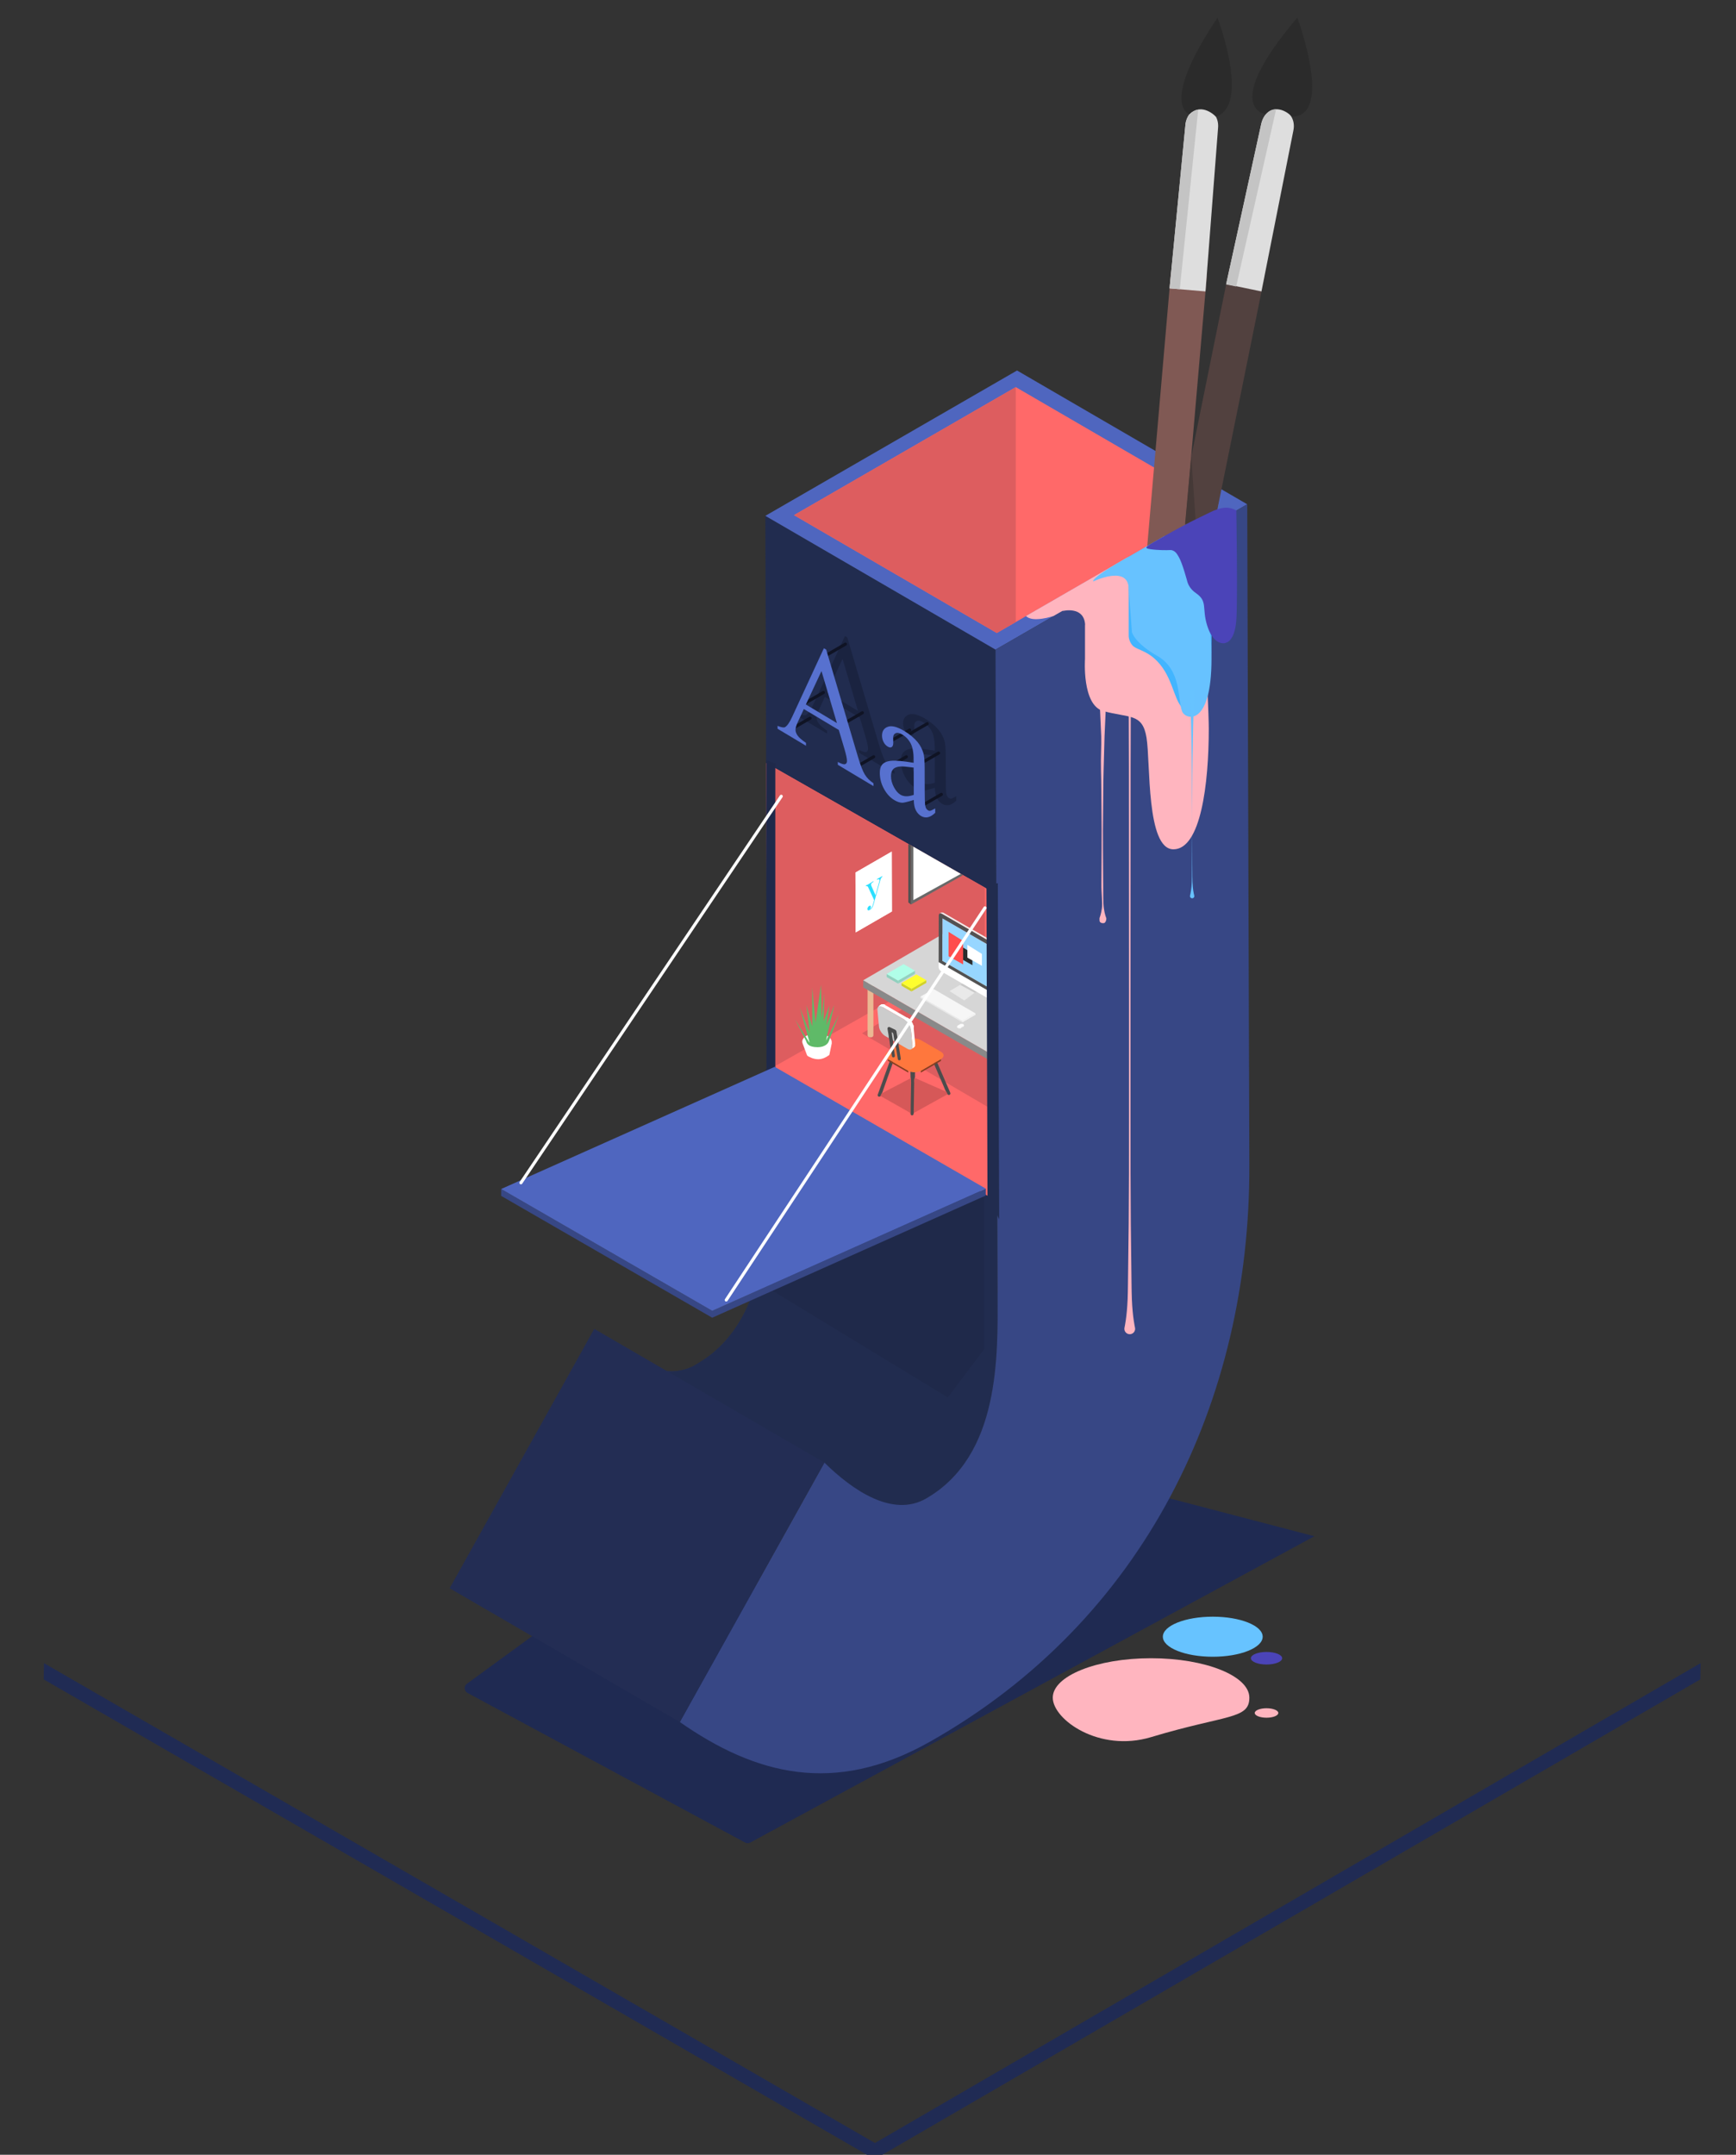 <svg xmlns="http://www.w3.org/2000/svg" width="560" height="695" viewBox="0 0 560 695" preserveAspectRatio="xMidYMid meet"><rect x="0" y="0" width="560" height="695" fill="#333333" stroke="none"/><defs><clipPath id="animationMask_fh6bW0Qkrz"><rect width="560" height="695" x="0" y="0"></rect></clipPath></defs><g clip-path="url(#animationMask_fh6bW0Qkrz)" style="user-select: none;"><g transform="matrix(1,0,0,1,144.801,5.436)" style="user-select: none;"><path d=" M26.846,522.297 C26.846,522.297 5.926,537.56 5.926,537.56 C4.777,538.28 4.833,539.971 6.026,540.614 C6.026,540.614 95.548,588.859 95.548,588.859 C96.073,589.143 96.706,589.142 97.23,588.857 C97.23,588.857 279.195,490.063 279.195,490.063 C279.195,490.063 229.176,476.987 229.176,476.987 C229.176,476.987 26.846,522.297 26.846,522.297z" style="fill: rgb(31, 42, 82); fill-opacity: 1;"></path><path d=" M79.709,434.739 C73.207,438.494 65.933,436.784 59.174,432.856 C59.174,432.856 133.423,476.005 133.423,476.005 C140.182,479.932 147.456,481.642 153.958,477.888 C177.984,464.017 177.061,431.651 177.004,411.658 C177.004,411.658 102.755,368.51 102.755,368.51 C102.812,388.502 103.735,420.868 79.709,434.739z M133.424,476.005 C133.424,476.005 59.174,432.857 59.174,432.857 C61.391,434.145 63.662,435.195 65.944,435.891 C65.944,435.891 140.194,479.039 140.194,479.039 C137.912,478.342 135.64,477.293 133.424,476.005z" style="fill: rgb(35, 46, 84); fill-opacity: 1;"></path><path d=" M177.004,411.659 C177.004,411.659 176.395,204.09 176.395,204.09 C176.395,204.09 102.084,160.942 102.084,160.942 C102.084,160.942 102.755,368.51 102.755,368.51 C102.808,387.11 103.611,416.422 84.373,431.584 C82.933,432.719 79.089,435.084 78.776,435.238 C77.54,435.848 76.277,436.27 74.999,436.526 C72.034,437.119 67.73,437.942 64.694,437.016 C64.694,437.016 138.943,480.164 138.943,480.164 C141.979,481.091 146.283,480.268 149.248,479.675 C150.526,479.419 151.788,478.997 153.025,478.387 C153.338,478.233 153.649,478.067 153.958,477.888 C155.631,476.922 157.182,475.867 158.622,474.733 C177.86,459.571 177.057,430.259 177.004,411.659z" style="fill: rgb(33, 44, 79); fill-opacity: 1;"></path><path d=" M176.333,204.09 C176.333,204.09 102.084,160.941 102.084,160.941 C102.084,160.941 183.278,114.064 183.278,114.064 C183.278,114.064 257.527,157.213 257.527,157.213 C257.527,157.213 176.333,204.09 176.333,204.09z" style="fill: rgb(79, 102, 191); fill-opacity: 1;"></path><path d=" M176.747,198.73 C176.747,198.73 111.338,160.719 111.338,160.719 C111.338,160.719 182.865,119.424 182.865,119.424 C182.865,119.424 248.274,157.435 248.274,157.435 C248.274,157.435 176.747,198.73 176.747,198.73z" style="fill: rgb(255, 105, 105); fill-opacity: 1;"></path><path d=" M256.232,78.756 C256.232,78.756 260.03,79.543 260.03,79.543 C262.117,79.976 263.471,82.037 263.038,84.124 C263.038,84.124 234.448,225.287 234.448,225.287 C234.016,227.374 231.954,228.727 229.867,228.295 C229.867,228.295 226.069,227.507 226.069,227.507 C223.982,227.075 222.629,225.013 223.061,222.926 C223.061,222.926 251.651,81.764 251.651,81.764 C252.084,79.677 254.145,78.323 256.232,78.756z" style="fill: rgb(82, 65, 63); fill-opacity: 1;"></path><path d=" M268.355,29.836 C268.355,29.836 268.355,29.836 268.355,29.836 C271.499,30.488 273.079,33.474 272.427,36.618 C272.427,36.618 262.118,88.564 262.118,88.564 C262.118,88.564 250.731,86.203 250.731,86.203 C250.731,86.203 262.069,34.471 262.069,34.471 C262.721,31.327 265.211,29.184 268.355,29.836z" style="fill: rgb(222, 222, 222); fill-opacity: 1;"></path><path d=" M237.057,79.525 C237.057,79.525 240.922,79.855 240.922,79.855 C243.046,80.037 244.635,81.923 244.453,84.046 C244.453,84.046 231.959,228.284 231.959,228.284 C231.778,230.407 229.892,231.996 227.768,231.815 C227.768,231.815 223.903,231.485 223.903,231.485 C221.78,231.303 220.191,229.417 220.372,227.294 C220.372,227.294 232.866,83.056 232.866,83.056 C233.048,80.933 234.933,79.344 237.057,79.525z" style="fill: rgb(128, 89, 84); fill-opacity: 1;"></path><path d=" M243.277,29.512 C243.277,29.512 243.277,29.512 243.277,29.512 C246.477,29.785 248.4,32.563 248.127,35.762 C248.127,35.762 244.067,88.565 244.067,88.565 C244.067,88.565 232.48,87.575 232.48,87.575 C232.48,87.575 237.587,34.862 237.587,34.862 C237.86,31.662 240.077,29.239 243.277,29.512z" style="fill: rgb(222, 222, 222); fill-opacity: 1;"></path><path d=" M182.865,119.423 C182.865,119.423 182.865,195.199 182.865,195.199 C182.865,195.199 176.746,198.731 176.746,198.731 C176.746,198.731 111.337,160.72 111.337,160.72 C111.337,160.72 182.865,119.423 182.865,119.423z" style="fill: rgb(221, 93, 95); fill-opacity: 1;"></path><path d=" M102.366,240.675 C102.366,240.675 176.542,282.915 176.542,282.915 C176.542,282.915 176.073,381.611 176.073,381.611 C176.073,381.611 102.685,338.142 102.685,338.142 C102.685,338.142 102.366,240.675 102.366,240.675z" style="fill: rgb(255, 105, 105); fill-opacity: 1;"></path><path d=" M172.9,280.856 C172.9,280.856 172.9,300.124 172.9,300.124 C172.9,300.124 103.121,339.622 103.121,339.622 C103.121,339.622 102.367,240.675 102.367,240.675 C102.367,240.675 172.9,280.856 172.9,280.856z" style="fill: rgb(221, 93, 95); fill-opacity: 1;"></path><path d=" M133.271,327.84 C133.271,327.84 168.125,307.09 168.125,307.09 C168.125,307.09 200.343,323.819 200.343,323.819 C200.343,323.819 199.79,351.422 199.79,351.422 C199.79,351.422 180.633,355.592 180.633,355.592 C180.633,355.592 133.271,327.84 133.271,327.84z" style="fill: rgb(221, 93, 95); fill-opacity: 1;"></path><path d=" M136.277,329.124 C136.277,329.124 135.731,329.124 135.731,329.124 C135.364,329.124 135.065,328.824 135.065,328.457 C135.065,328.457 135.065,312.06 135.065,312.06 C135.065,311.694 135.364,311.394 135.731,311.394 C135.731,311.394 136.277,311.394 136.277,311.394 C136.644,311.394 136.943,311.694 136.943,312.06 C136.943,312.06 136.943,328.457 136.943,328.457 C136.943,328.824 136.644,329.124 136.277,329.124z" style="fill: rgb(235, 184, 147); fill-opacity: 1;"></path><path d=" M180.906,355.592 C180.906,355.592 180.36,355.592 180.36,355.592 C179.993,355.592 179.694,355.292 179.694,354.925 C179.694,354.925 179.694,338.528 179.694,338.528 C179.694,338.162 179.993,337.862 180.36,337.862 C180.36,337.862 180.906,337.862 180.906,337.862 C181.273,337.862 181.572,338.162 181.572,338.528 C181.572,338.528 181.572,354.925 181.572,354.925 C181.572,355.292 181.273,355.592 180.906,355.592z" style="fill: rgb(235, 184, 147); fill-opacity: 1;"></path><path d=" M204.77,340.808 C204.77,340.808 204.224,340.808 204.224,340.808 C203.857,340.808 203.558,340.508 203.558,340.141 C203.558,340.141 203.558,323.744 203.558,323.744 C203.558,323.378 203.857,323.078 204.224,323.078 C204.224,323.078 204.77,323.078 204.77,323.078 C205.137,323.078 205.436,323.378 205.436,323.744 C205.436,323.744 205.436,340.141 205.436,340.141 C205.436,340.508 205.137,340.808 204.77,340.808z" style="fill: rgb(235, 184, 147); fill-opacity: 1;"></path><path d=" M206.845,322.633 C206.845,322.633 206.838,324.93 206.838,324.93 C206.838,324.93 180.633,340.159 180.633,340.159 C180.633,340.159 180.64,337.862 180.64,337.862 C180.64,337.862 206.845,322.633 206.845,322.633z" style="fill: rgb(137, 137, 137); fill-opacity: 1;"></path><path d=" M180.64,337.862 C180.64,337.862 180.633,340.159 180.633,340.159 C180.633,340.159 133.656,313.036 133.656,313.036 C133.656,313.036 133.662,310.739 133.662,310.739 C133.662,310.739 180.64,337.862 180.64,337.862z" style="fill: rgb(137, 137, 137); fill-opacity: 1;"></path><path d=" M206.845,322.633 C206.845,322.633 180.639,337.862 180.639,337.862 C180.639,337.862 133.661,310.739 133.661,310.739 C133.661,310.739 159.866,295.51 159.866,295.51 C159.866,295.51 206.845,322.633 206.845,322.633z" style="fill: rgb(214, 214, 214); fill-opacity: 1;"></path><path d=" M165.637,324.326 C165.637,324.326 152.101,316.459 152.101,316.459 C152.101,316.459 152.097,316.016 152.097,316.016 C152.097,316.016 165.633,323.883 165.633,323.883 C165.633,323.883 165.637,324.326 165.637,324.326z" style="fill: rgb(233, 233, 233); fill-opacity: 1;"></path><path d=" M165.633,323.882 C165.633,323.882 152.098,316.017 152.098,316.017 C152.098,316.017 156.353,313.56 156.353,313.56 C156.353,313.56 169.888,321.426 169.888,321.426 C169.888,321.426 165.633,323.882 165.633,323.882z" style="fill: rgb(246, 246, 246); fill-opacity: 1;"></path><path d=" M169.888,321.426 C169.888,321.426 169.891,321.869 169.891,321.869 C169.891,321.869 165.636,324.326 165.636,324.326 C165.636,324.326 165.633,323.883 165.633,323.883 C165.633,323.883 169.888,321.426 169.888,321.426z" style="fill: rgb(243, 243, 243); fill-opacity: 1;"></path><path d=" M165.71,311.783 C165.71,311.783 161.491,314.224 161.491,314.224 C161.491,314.224 166.247,317.245 166.247,317.245 C166.247,317.245 170.149,314.346 170.149,314.346 C170.149,314.346 165.71,311.783 165.71,311.783z" style="fill: rgb(233, 233, 233); fill-opacity: 1;"></path><path d=" M167.324,310.902 C167.324,310.902 164.895,312.192 164.895,312.192 C164.895,312.192 169.65,314.79 169.65,314.79 C169.65,314.79 171.763,313.465 171.763,313.465 C171.763,313.465 167.324,310.902 167.324,310.902z" style="fill: rgb(201, 201, 201); fill-opacity: 1;"></path><path d=" M180.04,319.121 C180.04,319.121 180.536,318.832 180.536,318.832 C180.536,318.832 180.536,318.835 180.536,318.835 C180.536,318.835 180.04,319.124 180.04,319.124 C180.04,319.123 180.04,319.122 180.04,319.121z" style="fill: rgb(232, 232, 232); fill-opacity: 1;"></path><path d=" M180.04,319.123 C180.04,319.123 180.537,318.835 180.537,318.835 C180.536,318.852 180.536,318.866 180.535,318.882 C180.535,318.882 180.039,319.171 180.039,319.171 C180.04,319.155 180.04,319.139 180.04,319.123z" style="fill: rgb(231, 231, 231); fill-opacity: 1;"></path><path d=" M180.044,317.6 C180.044,317.6 178.837,316.904 178.837,316.904 C178.837,316.904 159.19,305.562 159.19,305.562 C159.19,305.562 157.984,304.865 157.984,304.865 C157.984,304.865 157.981,306.229 157.981,306.229 C157.981,306.229 157.98,306.487 157.98,306.487 C157.978,306.973 158.328,307.579 158.76,307.828 C158.76,307.828 179.253,319.661 179.253,319.661 C179.685,319.91 180.037,319.71 180.038,319.224 C180.038,319.224 180.044,317.6 180.044,317.6z" style="fill: rgb(255, 255, 255); fill-opacity: 1;"></path><path d=" M179.082,300.872 C179.082,300.872 159.03,289.296 159.03,289.296 C158.481,288.979 158.029,289.236 158.027,289.867 C158.027,289.867 157.981,306.229 157.981,306.229 C157.981,306.229 157.985,304.865 157.985,304.865 C157.985,304.865 159.137,305.531 159.137,305.531 C159.137,305.531 159.19,305.562 159.19,305.562 C159.19,305.562 178.837,316.906 178.837,316.906 C178.837,316.906 180.043,317.601 180.043,317.601 C180.043,317.601 180.086,302.601 180.086,302.601 C180.087,301.971 179.64,301.194 179.082,300.872z M159.194,304.455 C159.194,304.455 159.232,290.799 159.232,290.799 C159.232,290.799 178.879,302.143 178.879,302.143 C178.879,302.143 178.841,315.799 178.841,315.799 C178.841,315.799 159.194,304.455 159.194,304.455z" style="fill: rgb(82, 82, 82); fill-opacity: 1;"></path><path d=" M178.88,302.143 C178.88,302.143 159.232,290.801 159.232,290.801 C159.232,290.801 159.194,304.455 159.194,304.455 C159.194,304.455 178.841,315.799 178.841,315.799 C178.841,315.799 178.88,302.143 178.88,302.143z" style="fill: rgb(151, 214, 255); fill-opacity: 1;"></path><path d=" M179.587,300.545 C179.587,300.545 159.535,288.968 159.535,288.968 C159.535,288.968 158.908,288.658 158.366,289.169 C158.366,289.169 158.61,289.032 159.038,289.257 C159.038,289.257 179.09,300.834 179.09,300.834 C180.053,301.521 180.086,302.558 180.086,302.558 C180.086,302.558 180.039,319.203 180.039,319.203 C180.038,319.556 179.785,319.734 179.785,319.734 C180.197,319.577 180.536,318.916 180.536,318.916 C180.536,318.916 180.582,302.27 180.582,302.27 C180.582,301.099 179.587,300.545 179.587,300.545z" style="fill: rgb(239, 239, 239); fill-opacity: 1;"></path><path d=" M105.305,240.814 C105.305,240.814 105.305,341.207 105.305,341.207 C105.305,341.207 102.447,339.515 102.447,339.515 C102.447,339.515 102.363,239.772 102.363,239.772 C102.363,239.772 105.305,240.814 105.305,240.814z" style="fill: rgb(31, 41, 74); fill-opacity: 1;"></path><path d="" style="fill: rgb(196, 82, 84); fill-opacity: 1;"></path><path d=" M131.153,275.993 C131.153,275.993 131.208,295.303 131.208,295.303 C131.208,295.303 142.911,288.547 142.911,288.547 C142.911,288.547 142.857,269.237 142.857,269.237 C142.857,269.237 131.153,275.993 131.153,275.993z M138.998,277.608 C139.311,277.427 139.586,277.261 139.809,277.11 C139.809,277.11 139.81,277.353 139.81,277.353 C139.669,277.456 139.542,277.603 139.427,277.794 C139.319,277.981 139.218,278.253 139.123,278.609 C139.123,278.609 137.388,284.872 137.388,284.872 C137.388,284.872 137.027,286.146 137.027,286.146 C136.894,286.627 136.742,287.001 136.576,287.266 C136.373,287.597 136.098,287.858 135.741,288.064 C135.53,288.186 135.358,288.227 135.223,288.172 C135.089,288.117 135.018,287.982 135.017,287.747 C135.017,287.556 135.067,287.366 135.169,287.189 C135.271,287.013 135.405,286.877 135.584,286.773 C135.737,286.685 135.871,286.659 135.974,286.703 C136.076,286.739 136.128,286.856 136.128,287.04 C136.129,287.282 136.033,287.521 135.842,287.749 C135.842,287.749 135.906,287.726 135.906,287.726 C136.296,287.501 136.595,287.013 136.804,286.253 C136.804,286.253 137.184,284.917 137.184,284.917 C137.184,284.917 135.234,280.693 135.234,280.693 C135.112,280.484 134.99,280.363 134.868,280.345 C134.753,280.323 134.632,280.357 134.511,280.427 C134.511,280.427 134.51,280.17 134.51,280.17 C134.842,280.03 135.187,279.853 135.551,279.642 C135.857,279.466 136.317,279.178 136.936,278.769 C136.936,278.769 136.937,279.026 136.937,279.026 C136.764,279.126 136.624,279.207 136.528,279.277 C136.432,279.347 136.349,279.431 136.286,279.534 C136.222,279.63 136.19,279.743 136.191,279.875 C136.191,280.022 136.237,280.202 136.333,280.396 C136.333,280.396 137.627,283.316 137.627,283.316 C137.627,283.316 138.785,279.098 138.785,279.098 C138.861,278.812 138.899,278.606 138.898,278.467 C138.898,278.276 138.84,278.17 138.712,278.155 C138.584,278.134 138.38,278.2 138.105,278.337 C138.105,278.337 138.104,278.095 138.104,278.095 C138.481,277.899 138.775,277.737 138.998,277.608z M142.15,270.468 C142.15,270.468 131.864,276.406 131.864,276.406 C131.864,276.406 131.914,294.08 131.914,294.08 C131.914,294.08 142.2,288.142 142.2,288.142 C142.2,288.142 142.15,270.468 142.15,270.468z" style="fill: rgb(255, 255, 255); fill-opacity: 1;"></path><path d=" M131.153,275.993 C131.153,275.993 131.208,295.303 131.208,295.303 C131.208,295.303 142.911,288.547 142.911,288.547 C142.911,288.547 142.857,269.237 142.857,269.237 C142.857,269.237 131.153,275.993 131.153,275.993z M131.914,294.08 C131.914,294.08 131.864,276.406 131.864,276.406 C131.864,276.406 142.15,270.468 142.15,270.468 C142.15,270.468 142.2,288.141 142.2,288.141 C142.2,288.141 131.914,294.08 131.914,294.08z M142.856,269.237 C142.856,269.237 131.153,275.994 131.153,275.994 C131.153,275.994 131.208,295.303 131.208,295.303 C131.208,295.303 142.911,288.547 142.911,288.547 C142.911,288.547 142.856,269.237 142.856,269.237z" style="fill: rgb(255, 255, 255); fill-opacity: 1;"></path><path d=" M139.809,277.11 C139.586,277.261 139.311,277.427 138.998,277.608 C138.775,277.737 138.481,277.899 138.104,278.094 C138.104,278.094 138.105,278.336 138.105,278.336 C138.38,278.2 138.584,278.133 138.712,278.155 C138.84,278.169 138.898,278.275 138.898,278.466 C138.899,278.606 138.861,278.811 138.785,279.097 C138.785,279.097 137.627,283.316 137.627,283.316 C137.627,283.316 136.333,280.396 136.333,280.396 C136.237,280.201 136.191,280.022 136.191,279.875 C136.19,279.743 136.222,279.629 136.286,279.534 C136.349,279.431 136.432,279.346 136.528,279.276 C136.624,279.206 136.764,279.125 136.937,279.026 C136.937,279.026 136.936,278.769 136.936,278.769 C136.317,279.178 135.857,279.465 135.551,279.642 C135.187,279.852 134.842,280.029 134.51,280.17 C134.51,280.17 134.51,280.426 134.51,280.426 C134.632,280.356 134.753,280.323 134.868,280.345 C134.99,280.363 135.112,280.483 135.234,280.692 C135.234,280.692 137.184,284.916 137.184,284.916 C137.184,284.916 136.804,286.252 136.804,286.252 C136.595,287.012 136.296,287.501 135.906,287.726 C135.906,287.726 135.842,287.748 135.842,287.748 C136.033,287.52 136.129,287.281 136.128,287.039 C136.127,286.856 136.076,286.739 135.974,286.702 C135.871,286.659 135.737,286.685 135.584,286.773 C135.405,286.876 135.271,287.012 135.169,287.189 C135.067,287.365 135.017,287.556 135.017,287.747 C135.018,287.982 135.089,288.117 135.223,288.172 C135.358,288.226 135.53,288.186 135.741,288.064 C136.098,287.857 136.373,287.596 136.576,287.265 C136.742,287.001 136.894,286.626 137.027,286.145 C137.027,286.145 137.388,284.872 137.388,284.872 C137.388,284.872 139.123,278.609 139.123,278.609 C139.218,278.253 139.319,277.981 139.427,277.793 C139.542,277.602 139.669,277.455 139.81,277.352 C139.81,277.352 139.809,277.11 139.809,277.11z" style="fill: rgb(43, 223, 255); fill-opacity: 1;"></path><path d=" M121.958,217.869 C121.958,217.869 126.988,207.085 126.988,207.085 C126.988,207.085 131.966,223.853 131.966,223.853 C131.966,223.853 121.958,217.869 121.958,217.869z M128.51,200.166 C128.51,200.166 127.76,199.718 127.76,199.718 C127.76,199.718 117.588,221.722 117.588,221.722 C116.708,223.664 115.906,224.817 115.177,225.187 C114.822,225.377 114.035,225.236 112.817,224.757 C112.817,224.757 112.819,225.696 112.819,225.696 C112.819,225.696 121.996,231.184 121.996,231.184 C121.996,231.184 121.993,230.244 121.993,230.244 C120.586,229.286 119.673,228.483 119.247,227.84 C118.827,227.193 118.613,226.605 118.612,226.084 C118.61,225.431 118.851,224.587 119.334,223.55 C119.334,223.55 121.294,219.331 121.294,219.331 C121.294,219.331 132.571,226.076 132.571,226.076 C132.571,226.076 134.348,232.046 134.348,232.046 C134.927,233.989 135.218,235.327 135.22,236.068 C135.222,236.626 135.017,236.973 134.612,237.119 C134.2,237.254 133.419,237.013 132.257,236.383 C132.257,236.383 132.26,237.322 132.26,237.322 C132.26,237.322 143.755,244.198 143.755,244.198 C143.755,244.198 143.752,243.259 143.752,243.259 C142.564,242.468 141.632,241.529 140.967,240.451 C140.297,239.368 139.555,237.445 138.73,234.666 C138.73,234.666 128.51,200.166 128.51,200.166z" style="fill: rgb(26, 35, 64); fill-opacity: 1;"></path><path d=" M152.469,246.964 C151.669,246.485 150.955,245.663 150.34,244.497 C149.719,243.327 149.41,242.139 149.406,240.928 C149.404,239.975 149.645,239.233 150.13,238.717 C150.616,238.202 151.42,237.914 152.549,237.85 C153.179,237.809 154.577,237.935 156.737,238.216 C156.737,238.216 156.762,247.02 156.762,247.02 C154.986,247.634 153.556,247.614 152.469,246.964z M153.696,226.407 C151.421,225.046 149.653,224.59 148.4,225.049 C147.141,225.504 146.514,226.454 146.518,227.9 C146.52,228.655 146.69,229.358 147.029,229.992 C147.368,230.635 147.8,231.113 148.331,231.43 C148.875,231.756 149.312,231.805 149.648,231.588 C149.985,231.365 150.152,230.871 150.149,230.101 C150.149,230.101 150.102,228.608 150.102,228.608 C150.1,227.874 150.373,227.378 150.915,227.131 C151.438,226.873 152.156,227.017 153.057,227.555 C154.244,228.266 155.152,229.241 155.779,230.473 C156.407,231.705 156.724,233.469 156.73,235.773 C156.73,235.773 156.733,236.683 156.733,236.683 C153.355,236.105 150.94,235.884 149.492,236.021 C148.039,236.163 147.023,236.624 146.439,237.417 C146.01,237.981 145.8,238.83 145.803,239.959 C145.808,241.742 146.25,243.442 147.134,245.055 C148.019,246.675 149.139,247.895 150.502,248.71 C151.377,249.233 152.201,249.514 152.969,249.556 C153.487,249.58 154.753,249.282 156.767,248.656 C156.783,250.043 156.999,251.145 157.419,251.968 C157.833,252.78 158.39,253.399 159.097,253.821 C160.553,254.692 162.081,254.354 163.68,252.791 C163.68,252.791 163.676,251.375 163.676,251.375 C162.823,251.875 162.243,252.144 161.944,252.177 C161.769,252.19 161.569,252.129 161.344,251.994 C161.125,251.863 160.938,251.67 160.768,251.401 C160.605,251.135 160.486,250.734 160.416,250.194 C160.339,249.657 160.304,248.289 160.298,246.088 C160.298,246.088 160.276,238.245 160.276,238.245 C160.269,236.007 160.134,234.454 159.875,233.575 C159.472,232.228 158.845,231.039 158,230.014 C156.879,228.655 155.446,227.454 153.696,226.407z" style="fill: rgb(26, 35, 64); fill-opacity: 1;"></path><path d=" M149.053,267.221 C149.053,267.221 149.053,286.301 149.053,286.301 C149.053,286.301 165.837,276.835 165.837,276.835 C165.837,276.835 149.053,267.221 149.053,267.221z" style="fill: rgb(105, 105, 105); fill-opacity: 1;"></path><path d=" M149.842,267.679 C149.842,267.679 149.842,284.877 149.842,284.877 C149.842,284.877 165.134,276.432 165.134,276.432 C165.134,276.432 149.842,267.679 149.842,267.679z" style="fill: rgb(255, 255, 255); fill-opacity: 1;"></path><path d=" M149.053,286.3 C149.053,286.3 148.195,285.637 148.195,285.637 C148.195,285.637 148.195,266.784 148.195,266.784 C148.195,266.784 149.053,267.221 149.053,267.221 C149.053,267.221 149.053,286.3 149.053,286.3z" style="fill: rgb(82, 82, 82); fill-opacity: 1;"></path><path d=" M165.921,325.484 C165.921,325.484 165.921,325.677 165.921,325.677 C166.058,325.597 166.127,325.492 166.127,325.386 C166.127,325.386 166.128,325.193 166.128,325.193 C166.127,325.298 166.059,325.403 165.921,325.484z M166.129,325.193 C166.129,325.193 166.128,325.386 166.128,325.386 C166.128,325.389 166.128,325.391 166.128,325.393 C166.128,325.393 166.129,325.198 166.129,325.198 C166.129,325.196 166.129,325.195 166.129,325.193z" style="fill: rgb(242, 242, 242); fill-opacity: 1;"></path><path d=" M165.922,325.483 C165.922,325.483 165.922,325.677 165.922,325.677 C166.059,325.597 166.128,325.492 166.128,325.386 C166.128,325.386 166.129,325.192 166.129,325.192 C166.128,325.297 166.06,325.402 165.922,325.483z M166.129,325.198 C166.129,325.198 166.127,325.392 166.127,325.392 C166.127,325.406 166.125,325.42 166.123,325.434 C166.123,325.434 166.123,325.239 166.123,325.239 C166.126,325.226 166.129,325.212 166.129,325.198z" style="fill: rgb(243, 243, 243); fill-opacity: 1;"></path><path d=" M165.921,325.483 C165.921,325.483 165.921,325.677 165.921,325.677 C166.058,325.597 166.127,325.492 166.127,325.386 C166.127,325.386 166.128,325.192 166.128,325.192 C166.127,325.297 166.059,325.402 165.921,325.483z M166.123,325.239 C166.123,325.239 166.122,325.434 166.122,325.434 C166.12,325.448 166.116,325.462 166.111,325.475 C166.111,325.475 166.111,325.28 166.111,325.28 C166.116,325.267 166.12,325.253 166.123,325.239z" style="fill: rgb(243, 243, 243); fill-opacity: 1;"></path><path d=" M165.921,325.483 C165.921,325.483 165.921,325.677 165.921,325.677 C166.058,325.597 166.127,325.492 166.127,325.386 C166.127,325.386 166.128,325.192 166.128,325.192 C166.127,325.297 166.059,325.402 165.921,325.483z M166.112,325.28 C166.112,325.28 166.111,325.475 166.111,325.475 C166.106,325.489 166.1,325.503 166.092,325.516 C166.092,325.516 166.093,325.321 166.093,325.321 C166.1,325.307 166.107,325.294 166.112,325.28z" style="fill: rgb(244, 244, 244); fill-opacity: 1;"></path><path d=" M165.921,325.484 C165.921,325.484 165.921,325.678 165.921,325.678 C166.058,325.598 166.127,325.493 166.127,325.387 C166.127,325.387 166.128,325.193 166.128,325.193 C166.127,325.298 166.059,325.403 165.921,325.484z M166.093,325.322 C166.093,325.322 166.092,325.515 166.092,325.515 C166.084,325.53 166.074,325.544 166.063,325.558 C166.063,325.558 166.063,325.365 166.063,325.365 C166.074,325.351 166.085,325.336 166.093,325.322z" style="fill: rgb(245, 245, 245); fill-opacity: 1;"></path><path d=" M165.921,325.483 C165.921,325.483 165.921,325.677 165.921,325.677 C166.058,325.597 166.127,325.492 166.127,325.386 C166.127,325.386 166.128,325.192 166.128,325.192 C166.127,325.297 166.059,325.402 165.921,325.483z M166.064,325.364 C166.064,325.364 166.062,325.558 166.062,325.558 C166.05,325.575 166.035,325.591 166.018,325.606 C166.018,325.606 166.02,325.412 166.02,325.412 C166.036,325.396 166.051,325.38 166.064,325.364z" style="fill: rgb(245, 245, 245); fill-opacity: 1;"></path><path d=" M165.921,325.483 C165.921,325.483 165.921,325.677 165.921,325.677 C166.058,325.597 166.127,325.492 166.127,325.386 C166.127,325.386 166.128,325.192 166.128,325.192 C166.127,325.297 166.059,325.402 165.921,325.483z M166.02,325.412 C166.02,325.412 166.019,325.605 166.019,325.605 C165.994,325.629 165.964,325.651 165.93,325.672 C165.93,325.672 165.93,325.477 165.93,325.477 C165.965,325.457 165.995,325.435 166.02,325.412z" style="fill: rgb(246, 246, 246); fill-opacity: 1;"></path><path d=" M165.921,325.483 C165.921,325.483 165.921,325.677 165.921,325.677 C166.058,325.597 166.127,325.492 166.127,325.386 C166.127,325.386 166.128,325.192 166.128,325.192 C166.127,325.297 166.059,325.402 165.921,325.483z M165.931,325.477 C165.931,325.477 165.929,325.671 165.929,325.671 C165.927,325.673 165.924,325.675 165.921,325.677 C165.921,325.677 165.921,325.482 165.921,325.482 C165.924,325.48 165.928,325.479 165.931,325.477z" style="fill: rgb(246, 246, 246); fill-opacity: 1;"></path><path d=" M165.922,325.483 C165.922,325.483 165.921,325.677 165.921,325.677 C165.921,325.677 165.22,326.085 165.22,326.085 C165.22,326.085 165.22,325.89 165.22,325.89 C165.22,325.89 165.922,325.483 165.922,325.483z" style="fill: rgb(248, 248, 248); fill-opacity: 1;"></path><path d=" M163.998,325.789 C163.998,325.896 164.067,326.002 164.208,326.083 C164.488,326.245 164.944,326.245 165.22,326.084 C165.22,326.084 165.221,325.889 165.221,325.889 C164.944,326.05 164.488,326.05 164.209,325.888 C164.068,325.807 163.998,325.7 163.999,325.594 C163.999,325.594 163.998,325.789 163.998,325.789z M165.221,325.889 C165.221,325.889 165.22,326.084 165.22,326.084 C165.173,326.112 165.121,326.135 165.065,326.153 C165.065,326.153 165.066,325.958 165.066,325.958 C165.122,325.94 165.174,325.916 165.221,325.889z" style="fill: rgb(246, 246, 246); fill-opacity: 1;"></path><path d=" M163.998,325.789 C163.998,325.896 164.067,326.002 164.208,326.083 C164.488,326.245 164.944,326.245 165.22,326.084 C165.22,326.084 165.221,325.889 165.221,325.889 C164.944,326.05 164.488,326.05 164.209,325.888 C164.068,325.807 163.998,325.7 163.999,325.594 C163.999,325.594 163.998,325.789 163.998,325.789z M165.066,325.958 C165.066,325.958 165.065,326.152 165.065,326.152 C165.022,326.166 164.977,326.178 164.93,326.186 C164.93,326.186 164.931,325.992 164.931,325.992 C164.977,325.983 165.023,325.972 165.066,325.958z" style="fill: rgb(246, 246, 246); fill-opacity: 1;"></path><path d=" M163.998,325.789 C163.998,325.896 164.067,326.002 164.208,326.083 C164.488,326.245 164.944,326.245 165.22,326.084 C165.22,326.084 165.221,325.889 165.221,325.889 C164.944,326.05 164.488,326.05 164.209,325.888 C164.068,325.807 163.998,325.7 163.999,325.594 C163.999,325.594 163.998,325.789 163.998,325.789z M164.931,325.991 C164.931,325.991 164.93,326.186 164.93,326.186 C164.9,326.192 164.87,326.196 164.839,326.199 C164.839,326.199 164.84,326.004 164.84,326.004 C164.87,326.001 164.901,325.996 164.931,325.991z" style="fill: rgb(245, 245, 245); fill-opacity: 1;"></path><path d=" M163.998,325.789 C163.998,325.896 164.067,326.002 164.208,326.083 C164.488,326.245 164.944,326.245 165.22,326.084 C165.22,326.084 165.221,325.889 165.221,325.889 C164.944,326.05 164.488,326.05 164.209,325.888 C164.068,325.807 163.998,325.7 163.999,325.594 C163.999,325.594 163.998,325.789 163.998,325.789z M164.839,326.004 C164.839,326.004 164.838,326.198 164.838,326.198 C164.812,326.201 164.785,326.203 164.759,326.204 C164.759,326.204 164.759,326.009 164.759,326.009 C164.786,326.008 164.813,326.007 164.839,326.004z" style="fill: rgb(245, 245, 245); fill-opacity: 1;"></path><path d=" M163.998,325.789 C163.998,325.896 164.067,326.002 164.208,326.083 C164.488,326.245 164.944,326.245 165.22,326.084 C165.22,326.084 165.221,325.889 165.221,325.889 C164.944,326.05 164.488,326.05 164.209,325.888 C164.068,325.807 163.998,325.7 163.999,325.594 C163.999,325.594 163.998,325.789 163.998,325.789z M164.759,326.009 C164.759,326.009 164.758,326.204 164.758,326.204 C164.734,326.205 164.709,326.205 164.685,326.205 C164.685,326.205 164.685,326.009 164.685,326.009 C164.71,326.01 164.734,326.01 164.759,326.009z" style="fill: rgb(244, 244, 244); fill-opacity: 1;"></path><path d=" M163.998,325.789 C163.998,325.896 164.067,326.002 164.208,326.083 C164.488,326.245 164.944,326.245 165.22,326.084 C165.22,326.084 165.221,325.889 165.221,325.889 C164.944,326.05 164.488,326.05 164.209,325.888 C164.068,325.807 163.998,325.7 163.999,325.594 C163.999,325.594 163.998,325.789 163.998,325.789z M164.686,326.01 C164.686,326.01 164.685,326.204 164.685,326.204 C164.662,326.204 164.638,326.203 164.614,326.201 C164.614,326.201 164.615,326.006 164.615,326.006 C164.639,326.008 164.662,326.009 164.686,326.01z" style="fill: rgb(243, 243, 243); fill-opacity: 1;"></path><path d=" M163.998,325.789 C163.998,325.896 164.067,326.002 164.208,326.083 C164.488,326.245 164.944,326.245 165.22,326.084 C165.22,326.084 165.221,325.889 165.221,325.889 C164.944,326.05 164.488,326.05 164.209,325.888 C164.068,325.807 163.998,325.7 163.999,325.594 C163.999,325.594 163.998,325.789 163.998,325.789z M164.615,326.006 C164.615,326.006 164.614,326.2 164.614,326.2 C164.591,326.199 164.567,326.196 164.543,326.193 C164.543,326.193 164.544,325.998 164.544,325.998 C164.567,326.001 164.591,326.004 164.615,326.006z" style="fill: rgb(243, 243, 243); fill-opacity: 1;"></path><path d=" M163.998,325.789 C163.998,325.896 164.067,326.002 164.208,326.083 C164.488,326.245 164.944,326.245 165.22,326.084 C165.22,326.084 165.221,325.889 165.221,325.889 C164.944,326.05 164.488,326.05 164.209,325.888 C164.068,325.807 163.998,325.7 163.999,325.594 C163.999,325.594 163.998,325.789 163.998,325.789z M164.545,325.998 C164.545,325.998 164.544,326.192 164.544,326.192 C164.52,326.189 164.497,326.185 164.473,326.18 C164.473,326.18 164.474,325.986 164.474,325.986 C164.497,325.99 164.521,325.995 164.545,325.998z" style="fill: rgb(242, 242, 242); fill-opacity: 1;"></path><path d=" M163.998,325.789 C163.998,325.896 164.067,326.002 164.208,326.083 C164.488,326.245 164.944,326.245 165.22,326.084 C165.22,326.084 165.221,325.889 165.221,325.889 C164.944,326.05 164.488,326.05 164.209,325.888 C164.068,325.807 163.998,325.7 163.999,325.594 C163.999,325.594 163.998,325.789 163.998,325.789z M164.474,325.986 C164.474,325.986 164.472,326.18 164.472,326.18 C164.447,326.175 164.422,326.169 164.398,326.162 C164.398,326.162 164.398,325.968 164.398,325.968 C164.423,325.975 164.449,325.981 164.474,325.986z" style="fill: rgb(242, 242, 242); fill-opacity: 1;"></path><path d=" M163.998,325.789 C163.998,325.896 164.067,326.002 164.208,326.083 C164.488,326.245 164.944,326.245 165.22,326.084 C165.22,326.084 165.221,325.889 165.221,325.889 C164.944,326.05 164.488,326.05 164.209,325.888 C164.068,325.807 163.998,325.7 163.999,325.594 C163.999,325.594 163.998,325.789 163.998,325.789z M164.399,325.967 C164.399,325.967 164.397,326.162 164.397,326.162 C164.368,326.154 164.339,326.144 164.311,326.133 C164.311,326.133 164.311,325.938 164.311,325.938 C164.339,325.949 164.369,325.958 164.399,325.967z" style="fill: rgb(241, 241, 241); fill-opacity: 1;"></path><path d=" M163.998,325.789 C163.998,325.896 164.067,326.002 164.208,326.083 C164.488,326.245 164.944,326.245 165.22,326.084 C165.22,326.084 165.221,325.889 165.221,325.889 C164.944,326.05 164.488,326.05 164.209,325.888 C164.068,325.807 163.998,325.7 163.999,325.594 C163.999,325.594 163.998,325.789 163.998,325.789z M164.312,325.938 C164.312,325.938 164.311,326.132 164.311,326.132 C164.275,326.118 164.241,326.102 164.209,326.083 C164.068,326.002 163.998,325.895 163.999,325.788 C163.999,325.788 163.999,325.594 163.999,325.594 C163.999,325.701 164.069,325.808 164.209,325.889 C164.241,325.907 164.276,325.924 164.312,325.938z" style="fill: rgb(240, 240, 240); fill-opacity: 1;"></path><path d=" M165.917,324.896 C166.197,325.058 166.198,325.322 165.921,325.482 C165.921,325.482 165.221,325.89 165.221,325.89 C164.944,326.051 164.489,326.051 164.209,325.889 C163.93,325.728 163.928,325.464 164.205,325.303 C164.205,325.303 164.905,324.896 164.905,324.896 C165.182,324.735 165.638,324.735 165.917,324.896z" style="fill: rgb(251, 251, 251); fill-opacity: 1;"></path><path d=" M122.113,328.712 C120.25,327.636 117.235,327.546 115.384,328.622 C114.218,329.299 113.788,330.193 114.088,331.064 C114.088,331.064 115.504,334.843 115.504,334.843 C115.564,335.003 115.675,335.125 115.821,335.213 C116.333,335.524 117.641,336.208 119.165,336.208 C120.677,336.208 121.947,335.388 122.455,335.009 C122.607,334.896 122.71,334.913 122.747,334.727 C122.747,334.727 123.51,331.064 123.51,331.064 C123.51,331.064 123.49,331.064 123.49,331.064 C123.59,330.064 123.146,329.308 122.113,328.712z" style="fill: rgb(255, 255, 255); fill-opacity: 1;"></path><path d=" M121.648,330.221 C121.648,330.221 124.326,318.694 124.326,318.694 C124.326,318.694 121.761,325.299 121.761,325.299 C121.761,325.299 122.763,318.84 122.763,318.84 C122.763,318.84 120.901,323.944 120.901,323.944 C120.901,323.944 121.118,314.861 121.118,314.861 C121.118,314.861 120.233,322.864 120.233,322.864 C120.233,322.864 120.034,312.194 120.034,312.194 C120.034,312.194 119.001,319.615 118.278,324.333 C118.278,324.333 117.199,313.069 117.199,313.069 C117.199,313.069 117.199,325.622 117.199,325.622 C117.199,325.622 115.312,318.694 115.312,318.694 C115.312,318.694 116.406,327.724 116.406,327.724 C116.406,327.724 113.205,319.58 113.205,319.58 C113.205,319.58 116.326,330.743 116.326,330.743 C116.326,330.743 116.216,330.747 116.216,330.747 C116.216,330.747 111.682,323.372 111.682,323.372 C111.682,323.372 115.257,330.371 115.257,330.371 C115.426,331.089 115.993,332.326 118.896,332.326 C121.798,332.326 122.466,330.635 122.466,330.635 C122.466,330.635 125.836,321.872 125.836,321.872 C125.836,321.872 121.648,330.221 121.648,330.221z" style="fill: rgb(95, 186, 104); fill-opacity: 1;"></path><path d=" M160.847,347.509 C157.273,349.493 153.699,351.477 150.123,353.46 C150.078,353.485 150.02,353.487 149.967,353.501 C149.771,353.318 149.791,353.073 149.788,352.842 C149.744,349.549 149.972,346.26 149.899,342.967 C149.895,342.786 149.913,342.604 150.002,342.44 C150.247,342.163 150.507,342.339 150.747,342.437 C152.058,342.973 153.339,343.578 154.638,344.144 C156.619,345.007 158.591,345.889 160.571,346.753 C160.806,346.953 160.97,347.179 160.847,347.509z" style="fill: rgb(214, 88, 88); fill-opacity: 1;"></path><path d=" M148.975,354.044 C148.881,353.593 148.588,353.359 148.186,353.135 C145.325,351.539 142.484,349.908 139.636,348.289 C139.493,348.208 139.347,348.135 139.174,348.16 C139.096,347.821 139.274,347.574 139.468,347.332 C141.501,346.19 143.589,345.155 145.651,344.066 C146.609,343.559 147.551,343.016 148.537,342.563 C148.766,342.457 149.04,342.248 149.212,342.659 C149.324,343.965 149.325,345.278 149.243,346.577 C149.102,348.792 149.202,351.005 149.153,353.219 C149.147,353.503 149.206,353.806 148.975,354.044z" style="fill: rgb(214, 88, 88); fill-opacity: 1;"></path><path d=" M148.975,354.044 C148.925,350.658 149.072,347.275 149.095,343.89 C149.099,343.42 149.081,342.951 149.073,342.481 C148.986,342.383 148.932,342.266 148.936,342.139 C148.96,341.234 148.774,340.318 149.053,339.424 C149.435,339.201 149.819,339.208 150.206,339.411 C150.496,340.052 150.309,340.728 150.347,341.387 C150.366,341.721 150.422,342.08 150.184,342.379 C149.974,342.882 150.097,343.411 150.087,343.926 C150.029,346.918 149.991,349.91 149.948,352.903 C149.945,353.102 149.961,353.302 149.968,353.501 C149.948,353.605 149.921,353.706 149.91,353.811 C149.888,354.04 149.81,354.224 149.563,354.285 C149.308,354.348 149.113,354.264 148.975,354.044z" style="fill: rgb(76, 76, 76); fill-opacity: 1;"></path><path d=" M156.146,336.507 C156.396,336.293 156.654,336.097 156.99,336.037 C158.525,339.583 160.06,343.127 161.594,346.673 C161.623,346.739 161.646,346.808 161.676,346.874 C161.79,347.133 161.876,347.401 161.614,347.616 C161.333,347.845 161.076,347.739 160.848,347.509 C160.77,347.279 160.711,347.04 160.555,346.845 C160.094,346.292 159.888,345.608 159.615,344.964 C158.518,342.379 157.374,339.814 156.281,337.227 C156.185,337 156.028,336.777 156.146,336.507z" style="fill: rgb(76, 76, 76); fill-opacity: 1;"></path><path d=" M142.419,336.289 C142.714,336.458 143.01,336.628 143.305,336.797 C143.358,337.042 143.265,337.262 143.187,337.483 C142.081,340.603 140.941,343.711 139.851,346.837 C139.778,347.047 139.67,347.231 139.511,347.385 C139.399,347.643 139.286,347.901 139.174,348.159 C138.944,348.315 138.703,348.369 138.477,348.171 C138.246,347.968 138.315,347.722 138.405,347.47 C139.745,343.744 141.082,340.016 142.419,336.289z" style="fill: rgb(76, 76, 76); fill-opacity: 1;"></path><path d=" M158.75,336.153 C158.75,336.153 158.748,336.739 158.748,336.739 C159.302,336.418 159.579,335.994 159.581,335.571 C159.581,335.571 159.583,334.985 159.583,334.985 C159.581,335.408 159.304,335.832 158.75,336.153z M159.582,334.985 C159.582,334.985 159.58,335.571 159.58,335.571 C159.579,335.994 159.302,336.417 158.748,336.739 C158.748,336.739 158.75,336.153 158.75,336.153 C159.304,335.831 159.581,335.408 159.582,334.985z" style="fill: rgb(133, 62, 32); fill-opacity: 1;"></path><path d=" M140.783,335.554 C140.782,335.983 141.064,336.412 141.629,336.739 C141.629,336.739 141.63,336.152 141.63,336.152 C141.066,335.826 140.783,335.397 140.785,334.969 C140.785,334.969 140.783,335.554 140.783,335.554z M141.63,336.153 C141.63,336.153 141.628,336.739 141.628,336.739 C141.064,336.413 140.781,335.984 140.783,335.555 C140.783,335.555 140.784,334.969 140.784,334.969 C140.783,335.398 141.065,335.827 141.63,336.153z" style="fill: rgb(133, 62, 32); fill-opacity: 1;"></path><path d=" M158.75,336.152 C158.75,336.152 158.748,336.738 158.748,336.738 C158.748,336.738 152.24,340.52 152.24,340.52 C152.24,340.52 152.242,339.934 152.242,339.934 C152.242,339.934 158.75,336.152 158.75,336.152z" style="fill: rgb(135, 63, 32); fill-opacity: 1;"></path><path d=" M148.182,339.935 C148.182,339.935 148.179,340.521 148.179,340.521 C148.179,340.521 141.628,336.739 141.628,336.739 C141.628,336.739 141.63,336.153 141.63,336.153 C141.63,336.153 148.182,339.935 148.182,339.935z" style="fill: rgb(135, 63, 32); fill-opacity: 1;"></path><path d=" M148.182,339.935 C148.182,339.935 148.18,340.521 148.18,340.521 C149.302,341.169 151.125,341.169 152.24,340.521 C152.24,340.521 152.242,339.935 152.242,339.935 C151.127,340.583 149.305,340.583 148.182,339.935z M152.242,339.935 C152.242,339.935 152.24,340.521 152.24,340.521 C151.125,341.169 149.303,341.169 148.18,340.521 C148.18,340.521 148.182,339.935 148.182,339.935 C149.304,340.583 151.127,340.583 152.242,339.935z" style="fill: rgb(133, 62, 32); fill-opacity: 1;"></path><path d=" M158.737,333.801 C159.859,334.449 159.865,335.505 158.75,336.153 C158.75,336.153 152.242,339.935 152.242,339.935 C151.127,340.583 149.304,340.583 148.182,339.935 C148.182,339.935 141.631,336.153 141.631,336.153 C140.508,335.505 140.503,334.449 141.618,333.801 C141.618,333.801 148.126,330.019 148.126,330.019 C149.241,329.371 151.064,329.371 152.186,330.019 C152.186,330.019 158.737,333.801 158.737,333.801z" style="fill: rgb(255, 119, 61); fill-opacity: 1;"></path><path d=" M138.59,319.234 C138.59,319.234 139.47,318.615 139.47,318.615 C139.767,318.407 140.225,318.432 140.758,318.74 C140.758,318.74 139.876,319.359 139.876,319.359 C139.344,319.051 138.887,319.026 138.59,319.234z" style="fill: rgb(255, 255, 255); fill-opacity: 1;"></path><path d=" M139.47,318.616 C139.47,318.616 138.589,319.234 138.589,319.234 C138.885,319.026 139.344,319.051 139.876,319.359 C139.876,319.359 140.757,318.74 140.757,318.74 C140.452,318.564 140.171,318.48 139.931,318.48 C139.753,318.48 139.597,318.526 139.47,318.616z M138.589,319.234 C138.589,319.234 139.47,318.616 139.47,318.616 C139.49,318.602 139.51,318.589 139.531,318.578 C139.531,318.578 138.65,319.196 138.65,319.196 C138.629,319.208 138.609,319.22 138.589,319.234z" style="fill: rgb(255, 255, 255); fill-opacity: 1;"></path><path d=" M139.47,318.616 C139.47,318.616 138.589,319.234 138.589,319.234 C138.885,319.026 139.344,319.051 139.876,319.359 C139.876,319.359 140.757,318.74 140.757,318.74 C140.452,318.564 140.171,318.48 139.931,318.48 C139.753,318.48 139.597,318.526 139.47,318.616z M138.65,319.196 C138.65,319.196 139.531,318.577 139.531,318.577 C139.573,318.554 139.617,318.535 139.664,318.52 C139.664,318.52 138.783,319.139 138.783,319.139 C138.736,319.154 138.692,319.173 138.65,319.196z" style="fill: rgb(255, 255, 255); fill-opacity: 1;"></path><path d=" M139.47,318.617 C139.47,318.617 138.589,319.235 138.589,319.235 C138.885,319.027 139.344,319.052 139.876,319.36 C139.876,319.36 140.757,318.741 140.757,318.741 C140.452,318.565 140.171,318.481 139.931,318.481 C139.753,318.481 139.597,318.527 139.47,318.617z M138.784,319.139 C138.784,319.139 139.664,318.52 139.664,318.52 C139.709,318.506 139.756,318.495 139.806,318.489 C139.806,318.489 138.926,319.108 138.926,319.108 C138.876,319.114 138.829,319.125 138.784,319.139z" style="fill: rgb(255, 255, 255); fill-opacity: 1;"></path><path d=" M139.47,318.617 C139.47,318.617 138.589,319.235 138.589,319.235 C138.885,319.027 139.344,319.052 139.876,319.36 C139.876,319.36 140.757,318.741 140.757,318.741 C140.452,318.565 140.171,318.48 139.931,318.48 C139.753,318.48 139.597,318.527 139.47,318.617z M138.925,319.108 C138.925,319.108 139.806,318.489 139.806,318.489 C139.855,318.483 139.906,318.48 139.959,318.481 C139.959,318.481 139.078,319.1 139.078,319.1 C139.025,319.099 138.974,319.102 138.925,319.108z" style="fill: rgb(255, 255, 255); fill-opacity: 1;"></path><path d=" M139.47,318.617 C139.47,318.617 138.589,319.235 138.589,319.235 C138.885,319.027 139.344,319.052 139.876,319.36 C139.876,319.36 140.757,318.741 140.757,318.741 C140.452,318.565 140.171,318.481 139.931,318.481 C139.753,318.481 139.597,318.527 139.47,318.617z M139.078,319.1 C139.078,319.1 139.959,318.481 139.959,318.481 C140.014,318.483 140.071,318.488 140.13,318.498 C140.13,318.498 139.249,319.117 139.249,319.117 C139.19,319.107 139.133,319.101 139.078,319.1z" style="fill: rgb(255, 255, 255); fill-opacity: 1;"></path><path d=" M139.471,318.616 C139.471,318.616 138.59,319.234 138.59,319.234 C138.886,319.026 139.345,319.051 139.877,319.359 C139.877,319.359 140.758,318.74 140.758,318.74 C140.453,318.564 140.172,318.48 139.932,318.48 C139.754,318.48 139.598,318.526 139.471,318.616z M139.25,319.117 C139.25,319.117 140.131,318.498 140.131,318.498 C140.195,318.509 140.262,318.525 140.33,318.547 C140.33,318.547 139.449,319.166 139.449,319.166 C139.381,319.144 139.314,319.128 139.25,319.117z" style="fill: rgb(255, 255, 255); fill-opacity: 1;"></path><path d=" M139.47,318.616 C139.47,318.616 138.589,319.234 138.589,319.234 C138.885,319.026 139.344,319.051 139.876,319.359 C139.876,319.359 140.757,318.74 140.757,318.74 C140.452,318.564 140.171,318.48 139.931,318.48 C139.753,318.48 139.597,318.526 139.47,318.616z M139.449,319.166 C139.449,319.166 140.329,318.547 140.329,318.547 C140.415,318.574 140.503,318.61 140.595,318.654 C140.595,318.654 139.713,319.273 139.713,319.273 C139.622,319.229 139.535,319.193 139.449,319.166z" style="fill: rgb(255, 255, 255); fill-opacity: 1;"></path><path d=" M139.471,318.616 C139.471,318.616 138.59,319.234 138.59,319.234 C138.886,319.026 139.345,319.051 139.877,319.359 C139.877,319.359 140.758,318.74 140.758,318.74 C140.453,318.564 140.172,318.48 139.932,318.48 C139.754,318.48 139.598,318.526 139.471,318.616z M139.714,319.272 C139.714,319.272 140.595,318.653 140.595,318.653 C140.648,318.679 140.703,318.708 140.758,318.739 C140.758,318.739 139.877,319.359 139.877,319.359 C139.822,319.328 139.767,319.298 139.714,319.272z" style="fill: rgb(255, 255, 255); fill-opacity: 1;"></path><path d=" M150.077,332.355 C150.077,332.355 149.196,332.975 149.196,332.975 C149.454,332.794 149.589,332.435 149.542,331.933 C149.542,331.933 150.423,331.313 150.423,331.313 C150.47,331.815 150.335,332.174 150.077,332.355z" style="fill: rgb(255, 255, 255); fill-opacity: 1;"></path><path d=" M149.542,331.932 C149.589,332.434 149.455,332.792 149.197,332.974 C149.197,332.974 150.077,332.355 150.077,332.355 C150.335,332.174 150.469,331.816 150.422,331.314 C150.422,331.314 149.542,331.932 149.542,331.932z M149.542,331.932 C149.542,331.932 150.423,331.313 150.423,331.313 C150.47,331.815 150.335,332.174 150.077,332.355 C150.077,332.355 149.196,332.974 149.196,332.974 C149.454,332.793 149.589,332.434 149.542,331.932z" style="fill: rgb(255, 255, 255); fill-opacity: 1;"></path><path d=" M149.039,326.521 C149.039,326.521 149.92,325.901 149.92,325.901 C149.92,325.901 150.423,331.314 150.423,331.314 C150.423,331.314 149.542,331.933 149.542,331.933 C149.542,331.933 149.039,326.521 149.039,326.521z" style="fill: rgb(255, 255, 255); fill-opacity: 1;"></path><path d=" M139.877,319.359 C139.877,319.359 140.757,318.74 140.757,318.74 C140.757,318.74 147.909,322.869 147.909,322.869 C147.909,322.869 147.028,323.488 147.028,323.488 C147.028,323.488 139.877,319.359 139.877,319.359z" style="fill: rgb(255, 255, 255); fill-opacity: 1;"></path><path d=" M147.028,323.489 C147.028,323.489 147.909,322.869 147.909,322.869 C148.915,323.45 149.818,324.813 149.92,325.902 C149.92,325.902 149.038,326.521 149.038,326.521 C148.937,325.432 148.034,324.07 147.028,323.489z" style="fill: rgb(255, 255, 255); fill-opacity: 1;"></path><path d=" M147.028,323.488 C148.035,324.069 148.937,325.43 149.038,326.52 C149.038,326.52 149.919,325.901 149.919,325.901 C149.819,324.812 148.916,323.45 147.91,322.869 C147.91,322.869 147.028,323.488 147.028,323.488z M147.028,323.488 C147.028,323.488 147.909,322.869 147.909,322.869 C148.22,323.049 148.521,323.303 148.792,323.601 C148.792,323.601 147.911,324.219 147.911,324.219 C147.64,323.922 147.339,323.668 147.028,323.488z" style="fill: rgb(255, 255, 255); fill-opacity: 1;"></path><path d=" M147.028,323.489 C148.035,324.07 148.937,325.431 149.038,326.521 C149.038,326.521 149.919,325.901 149.919,325.901 C149.819,324.812 148.916,323.451 147.91,322.87 C147.91,322.87 147.028,323.489 147.028,323.489z M147.911,324.22 C147.911,324.22 148.792,323.601 148.792,323.601 C148.879,323.697 148.963,323.797 149.043,323.9 C149.043,323.9 148.162,324.519 148.162,324.519 C148.082,324.416 147.998,324.316 147.911,324.22z" style="fill: rgb(255, 255, 255); fill-opacity: 1;"></path><path d=" M147.028,323.489 C148.035,324.07 148.937,325.431 149.038,326.521 C149.038,326.521 149.919,325.902 149.919,325.902 C149.819,324.813 148.916,323.451 147.91,322.87 C147.91,322.87 147.028,323.489 147.028,323.489z M148.162,324.519 C148.162,324.519 149.042,323.901 149.042,323.901 C149.106,323.984 149.167,324.067 149.226,324.154 C149.226,324.154 148.346,324.773 148.346,324.773 C148.287,324.686 148.226,324.602 148.162,324.519z" style="fill: rgb(255, 255, 255); fill-opacity: 1;"></path><path d=" M147.029,323.488 C148.036,324.069 148.937,325.43 149.038,326.52 C149.038,326.52 149.919,325.901 149.919,325.901 C149.819,324.812 148.916,323.45 147.91,322.869 C147.91,322.869 147.029,323.488 147.029,323.488z M148.346,324.773 C148.346,324.773 149.227,324.154 149.227,324.154 C149.28,324.232 149.33,324.311 149.378,324.391 C149.378,324.391 148.497,325.01 148.497,325.01 C148.449,324.93 148.399,324.851 148.346,324.773z" style="fill: rgb(255, 255, 255); fill-opacity: 1;"></path><path d=" M147.028,323.489 C148.035,324.07 148.937,325.431 149.038,326.521 C149.038,326.521 149.919,325.901 149.919,325.901 C149.819,324.812 148.916,323.451 147.91,322.87 C147.91,322.87 147.028,323.489 147.028,323.489z M148.496,325.01 C148.496,325.01 149.377,324.391 149.377,324.391 C149.422,324.467 149.465,324.543 149.506,324.621 C149.506,324.621 148.625,325.239 148.625,325.239 C148.584,325.162 148.541,325.086 148.496,325.01z" style="fill: rgb(255, 255, 255); fill-opacity: 1;"></path><path d=" M147.028,323.489 C148.035,324.07 148.937,325.431 149.038,326.521 C149.038,326.521 149.919,325.902 149.919,325.902 C149.819,324.813 148.916,323.451 147.91,322.87 C147.91,322.87 147.028,323.489 147.028,323.489z M148.625,325.24 C148.625,325.24 149.506,324.621 149.506,324.621 C149.546,324.697 149.584,324.774 149.619,324.851 C149.619,324.851 148.738,325.469 148.738,325.469 C148.703,325.392 148.665,325.316 148.625,325.24z" style="fill: rgb(255, 255, 255); fill-opacity: 1;"></path><path d=" M147.028,323.489 C148.035,324.07 148.937,325.431 149.038,326.521 C149.038,326.521 149.919,325.902 149.919,325.902 C149.819,324.813 148.916,323.451 147.91,322.87 C147.91,322.87 147.028,323.489 147.028,323.489z M148.739,325.47 C148.739,325.47 149.619,324.851 149.619,324.851 C149.655,324.93 149.689,325.01 149.719,325.089 C149.719,325.089 148.838,325.707 148.838,325.707 C148.808,325.628 148.775,325.549 148.739,325.47z" style="fill: rgb(255, 255, 255); fill-opacity: 1;"></path><path d=" M147.028,323.488 C148.035,324.069 148.937,325.43 149.038,326.52 C149.038,326.52 149.919,325.901 149.919,325.901 C149.819,324.812 148.916,323.45 147.91,322.869 C147.91,322.869 147.028,323.488 147.028,323.488z M148.839,325.708 C148.839,325.708 149.719,325.088 149.719,325.088 C149.752,325.174 149.782,325.261 149.807,325.346 C149.807,325.346 148.926,325.966 148.926,325.966 C148.901,325.88 148.872,325.794 148.839,325.708z" style="fill: rgb(255, 255, 255); fill-opacity: 1;"></path><path d=" M147.028,323.489 C148.035,324.07 148.937,325.431 149.038,326.521 C149.038,326.521 149.919,325.902 149.919,325.902 C149.819,324.813 148.916,323.451 147.91,322.87 C147.91,322.87 147.028,323.489 147.028,323.489z M148.927,325.966 C148.927,325.966 149.807,325.347 149.807,325.347 C149.838,325.451 149.864,325.553 149.883,325.654 C149.883,325.654 149.003,326.273 149.003,326.273 C148.984,326.172 148.958,326.069 148.927,325.966z" style="fill: rgb(255, 255, 255); fill-opacity: 1;"></path><path d=" M147.028,323.488 C148.035,324.069 148.937,325.43 149.038,326.52 C149.038,326.52 149.919,325.901 149.919,325.901 C149.819,324.812 148.916,323.45 147.91,322.869 C147.91,322.869 147.028,323.488 147.028,323.488z M149.003,326.273 C149.003,326.273 149.884,325.654 149.884,325.654 C149.9,325.738 149.912,325.82 149.92,325.901 C149.92,325.901 149.039,326.52 149.039,326.52 C149.031,326.439 149.019,326.357 149.003,326.273z" style="fill: rgb(255, 255, 255); fill-opacity: 1;"></path><path d=" M147.028,323.488 C148.034,324.069 148.937,325.431 149.038,326.52 C149.038,326.52 149.541,331.932 149.541,331.932 C149.642,333.013 148.904,333.427 147.898,332.846 C147.898,332.846 140.746,328.717 140.746,328.717 C139.748,328.141 138.845,326.78 138.744,325.699 C138.744,325.699 138.241,320.286 138.241,320.286 C138.14,319.197 138.878,318.782 139.876,319.359 C139.876,319.359 147.028,323.488 147.028,323.488z" style="fill: rgb(204, 204, 204); fill-opacity: 1;"></path><path d=" M141.909,329.251 C141.873,328.345 141.647,327.466 141.516,326.574 C141.476,326.3 141.466,326.061 141.694,325.887 C141.911,325.722 142.137,325.813 142.357,325.922 C142.859,326.17 143.36,326.423 143.871,326.651 C144.187,326.792 144.342,327.016 144.394,327.35 C144.579,328.545 144.776,329.738 144.969,330.932 C145.226,332.57 145.471,334.21 145.746,335.845 C145.807,336.213 145.724,336.491 145.373,336.56 C144.996,336.634 144.847,336.356 144.792,336.008 C144.503,334.211 144.206,332.415 143.912,330.618 C143.808,330.604 143.773,330.524 143.741,330.441 C143.601,329.698 143.517,328.945 143.378,328.2 C143.325,327.917 143.268,327.636 142.857,327.506 C142.931,328.378 143.079,329.184 143.224,329.992 C143.244,330.35 143.433,330.704 143.249,331.067 C143.449,332.293 143.65,333.519 143.848,334.745 C143.862,334.834 143.86,334.925 143.869,335.015 C143.899,335.322 143.811,335.562 143.477,335.621 C143.093,335.688 142.96,335.425 142.907,335.12 C142.777,334.375 142.67,333.626 142.545,332.88 C142.478,332.473 142.393,332.068 142.317,331.662 C142.226,330.851 142.127,330.041 141.909,329.251z" style="fill: rgb(76, 76, 76); fill-opacity: 1;"></path><path d=" M150.353,307.655 C150.353,307.655 150.35,308.651 150.35,308.651 C150.35,308.651 144.895,311.821 144.895,311.821 C144.895,311.821 144.898,310.825 144.898,310.825 C144.898,310.825 150.353,307.655 150.353,307.655z" style="fill: rgb(145, 211, 192); fill-opacity: 1;"></path><path d=" M144.898,310.824 C144.898,310.824 144.895,311.821 144.895,311.821 C144.895,311.821 141.218,309.698 141.218,309.698 C141.218,309.698 141.22,308.701 141.22,308.701 C141.22,308.701 144.898,310.824 144.898,310.824z" style="fill: rgb(144, 208, 190); fill-opacity: 1;"></path><path d=" M150.353,307.654 C150.353,307.654 144.897,310.825 144.897,310.825 C144.897,310.825 141.219,308.702 141.219,308.702 C141.219,308.702 146.675,305.531 146.675,305.531 C146.675,305.531 150.353,307.654 150.353,307.654z" style="fill: rgb(176, 254, 232); fill-opacity: 1;"></path><path d=" M154.003,310.707 C154.003,310.707 154,311.577 154,311.577 C154,311.577 149.229,314.349 149.229,314.349 C149.229,314.349 149.232,313.479 149.232,313.479 C149.232,313.479 154.003,310.707 154.003,310.707z" style="fill: rgb(211, 211, 38); fill-opacity: 1;"></path><path d=" M149.232,313.479 C149.232,313.479 149.23,314.349 149.23,314.349 C149.23,314.349 146.018,312.495 146.018,312.495 C146.018,312.495 146.021,311.625 146.021,311.625 C146.021,311.625 149.232,313.479 149.232,313.479z" style="fill: rgb(208, 208, 38); fill-opacity: 1;"></path><path d=" M154.003,310.707 C154.003,310.707 149.233,313.479 149.233,313.479 C149.233,313.479 146.021,311.625 146.021,311.625 C146.021,311.625 150.792,308.853 150.792,308.853 C150.792,308.853 154.003,310.707 154.003,310.707z" style="fill: rgb(254, 254, 46); fill-opacity: 1;"></path><g style="stroke-linecap: round; stroke-linejoin: round; fill-opacity: 0; stroke: rgb(15, 19, 36); stroke-opacity: 1; stroke-width: 1;"><path d=" M127.915,202.327 C127.915,202.327 121.809,205.853 121.809,205.853"></path></g><g style="stroke-linecap: round; stroke-linejoin: round; fill-opacity: 0; stroke: rgb(15, 19, 36); stroke-opacity: 1; stroke-width: 1;"><path d=" M137.031,238.654 C137.031,238.654 130.925,242.18 130.925,242.18"></path></g><g style="stroke-linecap: round; stroke-linejoin: round; fill-opacity: 0; stroke: rgb(15, 19, 36); stroke-opacity: 1; stroke-width: 1;"><path d=" M116.509,226.224 C116.509,226.224 110.403,229.75 110.403,229.75"></path></g><g style="stroke-linecap: round; stroke-linejoin: round; fill-opacity: 0; stroke: rgb(15, 19, 36); stroke-opacity: 1; stroke-width: 1;"><path d=" M133.384,224.462 C133.384,224.462 127.278,227.988 127.278,227.988"></path></g><g style="stroke-linecap: round; stroke-linejoin: round; fill-opacity: 0; stroke: rgb(15, 19, 36); stroke-opacity: 1; stroke-width: 1;"><path d=" M148.625,230.059 C148.625,230.059 142.519,233.585 142.519,233.585"></path></g><g style="stroke-linecap: round; stroke-linejoin: round; fill-opacity: 0; stroke: rgb(15, 19, 36); stroke-opacity: 1; stroke-width: 1;"><path d=" M147.574,238.654 C147.574,238.654 141.468,242.18 141.468,242.18"></path></g><g style="stroke-linecap: round; stroke-linejoin: round; fill-opacity: 0; stroke: rgb(15, 19, 36); stroke-opacity: 1; stroke-width: 1;"><path d=" M158.864,250.786 C158.864,250.786 152.758,254.312 152.758,254.312"></path></g><g style="stroke-linecap: round; stroke-linejoin: round; fill-opacity: 0; stroke: rgb(15, 19, 36); stroke-opacity: 1; stroke-width: 1;"><path d=" M157.965,237.46 C157.965,237.46 151.859,240.986 151.859,240.986"></path></g><g style="stroke-linecap: round; stroke-linejoin: round; fill-opacity: 0; stroke: rgb(15, 19, 36); stroke-opacity: 1; stroke-width: 1;"><path d=" M154.301,227.986 C154.301,227.986 148.195,231.512 148.195,231.512"></path></g><g style="stroke-linecap: round; stroke-linejoin: round; fill-opacity: 0; stroke: rgb(15, 19, 36); stroke-opacity: 1; stroke-width: 1;"><path d=" M120.812,217.928 C120.812,217.928 114.706,221.454 114.706,221.454"></path></g><path d=" M115.159,221.795 C115.159,221.795 120.195,211.009 120.195,211.009 C120.195,211.009 125.173,227.784 125.173,227.784 C125.173,227.784 115.159,221.795 115.159,221.795z M121.717,204.097 C121.717,204.097 120.967,203.648 120.967,203.648 C120.967,203.648 110.795,225.652 110.795,225.652 C109.915,227.594 109.113,228.747 108.384,229.117 C108.029,229.307 107.242,229.166 106.024,228.687 C106.024,228.687 106.026,229.618 106.026,229.618 C106.026,229.618 115.196,235.103 115.196,235.103 C115.196,235.103 115.194,234.171 115.194,234.171 C113.793,233.217 112.88,232.414 112.454,231.764 C112.034,231.124 111.82,230.535 111.819,230.014 C111.817,229.361 112.058,228.516 112.541,227.473 C112.541,227.473 114.501,223.262 114.501,223.262 C114.501,223.262 125.778,230.007 125.778,230.007 C125.778,230.007 127.555,235.977 127.555,235.977 C128.134,237.92 128.419,239.255 128.421,239.996 C128.423,240.546 128.224,240.903 127.812,241.038 C127.407,241.184 126.626,240.944 125.464,240.314 C125.464,240.314 125.467,241.246 125.467,241.246 C125.467,241.246 136.962,248.122 136.962,248.122 C136.962,248.122 136.959,247.19 136.959,247.19 C135.771,246.399 134.839,245.46 134.174,244.382 C133.504,243.299 132.762,241.376 131.937,238.597 C131.937,238.597 121.717,204.097 121.717,204.097z" style="fill: rgb(87, 113, 207); fill-opacity: 1;"></path><path d=" M145.675,250.894 C144.875,250.415 144.161,249.593 143.546,248.427 C142.925,247.257 142.616,246.069 142.612,244.858 C142.61,243.897 142.851,243.163 143.336,242.647 C143.822,242.132 144.626,241.844 145.755,241.78 C146.385,241.739 147.777,241.854 149.937,242.142 C149.937,242.142 149.962,250.939 149.962,250.939 C148.192,251.557 146.762,251.544 145.675,250.894z M146.902,230.337 C144.627,228.976 142.859,228.52 141.6,228.975 C140.347,229.434 139.72,230.384 139.724,231.829 C139.726,232.585 139.896,233.28 140.235,233.922 C140.574,234.564 141.006,235.035 141.537,235.353 C142.081,235.678 142.518,235.735 142.854,235.511 C143.191,235.295 143.358,234.801 143.355,234.024 C143.355,234.024 143.308,232.538 143.308,232.538 C143.306,231.797 143.572,231.304 144.115,231.057 C144.644,230.803 145.362,230.947 146.263,231.485 C147.45,232.196 148.358,233.171 148.985,234.395 C149.613,235.628 149.924,237.396 149.93,239.699 C149.93,239.699 149.933,240.602 149.933,240.602 C146.561,240.028 144.146,239.814 142.698,239.951 C141.245,240.085 140.229,240.554 139.645,241.347 C139.216,241.911 139.006,242.76 139.009,243.889 C139.014,245.665 139.456,247.365 140.34,248.985 C141.225,250.605 142.345,251.825 143.708,252.64 C144.583,253.163 145.401,253.44 146.175,253.486 C146.693,253.51 147.953,253.201 149.967,252.582 C149.989,253.972 150.205,255.068 150.619,255.887 C151.039,256.71 151.596,257.329 152.296,257.747 C153.759,258.622 155.287,258.276 156.886,256.721 C156.886,256.721 156.882,255.305 156.882,255.305 C156.023,255.801 155.449,256.066 155.15,256.107 C154.975,256.12 154.775,256.059 154.544,255.92 C154.331,255.793 154.144,255.6 153.974,255.331 C153.811,255.065 153.692,254.664 153.622,254.124 C153.545,253.58 153.504,252.215 153.498,250.007 C153.498,250.007 153.475,242.171 153.475,242.171 C153.469,239.934 153.34,238.377 153.081,237.505 C152.672,236.154 152.051,234.962 151.206,233.936 C150.085,232.585 148.652,231.384 146.902,230.337z" style="fill: rgb(87, 113, 207); fill-opacity: 1;"></path><path d=" M257.529,157.211 C257.529,157.211 258.215,370.495 258.215,370.495 C258.429,446.178 224.595,517.197 155.013,556.428 C124.325,573.731 98.789,566.945 74.501,549.989 C74.501,549.989 121.146,466.321 121.146,466.321 C130.304,475.333 143.189,484.105 153.96,477.886 C177.986,464.015 177.062,431.649 177.005,411.657 C177.005,411.657 176.335,204.088 176.335,204.088 C176.335,204.088 257.529,157.211 257.529,157.211z" style="fill: rgb(55, 71, 133); fill-opacity: 1;"></path><path d=" M177.081,279.44 C177.081,279.44 177.521,387.814 177.521,387.814 C177.521,387.814 173.746,380.679 173.746,380.679 C173.746,380.679 173.399,279.871 173.399,279.871 C173.399,279.871 177.081,279.44 177.081,279.44z" style="fill: rgb(33, 44, 79); fill-opacity: 1;"></path><path d=" M238.883,31.397 C238.883,31.397 229.023,28.535 247.94,0.271 C247.94,0.271 258.678,28.551 247.415,32.187 C247.415,32.187 243.025,27.437 238.883,31.397z" style="fill: rgb(43, 43, 43); fill-opacity: 1;"></path><path d=" M263.418,31.377 C263.418,31.377 248.866,29.492 273.685,0.251 C273.685,0.251 285.532,32.167 271.95,32.167 C271.95,32.167 267.56,27.417 263.418,31.377z" style="fill: rgb(43, 43, 43); fill-opacity: 1;"></path><path d=" M241.72,29.888 C241.72,29.888 235.767,87.856 235.767,87.856 C235.767,87.856 232.48,87.575 232.48,87.575 C232.48,87.575 237.587,34.862 237.587,34.862 C237.587,34.862 237.689,30.949 241.72,29.888z" style="fill: rgb(196, 196, 196); fill-opacity: 1;"></path><path d=" M266.849,29.804 C266.849,29.804 253.961,86.97 253.961,86.97 C253.961,86.97 250.731,86.303 250.731,86.303 C250.731,86.303 262.032,34.564 262.032,34.564 C262.032,34.564 263.122,29.719 266.849,29.804z" style="fill: rgb(196, 196, 196); fill-opacity: 1;"></path><path d=" M239.472,141.552 C239.472,141.552 240.868,162.101 240.868,162.101 C240.868,162.101 237.48,163.67 237.48,163.67 C237.48,163.67 239.472,141.552 239.472,141.552z" style="fill: rgb(69, 57, 55); fill-opacity: 1;"></path><path d=" M74.499,549.991 C74.499,549.991 0.25,506.841 0.25,506.841 C0.25,506.841 46.895,423.173 46.895,423.173 C46.895,423.173 121.144,466.322 121.144,466.322 C121.144,466.322 74.499,549.991 74.499,549.991z" style="fill: rgb(35, 45, 84); fill-opacity: 1;"></path></g><g transform="matrix(1,0,0,1,280,347.5)" style="user-select: none;"><path d=" M-32.977,-2.753 C-32.977,-2.753 -33.056,67.437 -33.056,67.437 C-33.056,67.437 25.741,103.231 25.741,103.231 C25.741,103.231 37.448,87.705 37.448,87.705 C37.448,87.705 37.443,38.954 37.443,38.954 C37.443,38.954 -32.977,-2.753 -32.977,-2.753z" style="fill: rgb(31, 41, 74); fill-opacity: 1;"></path></g><g transform="matrix(1,0,0,1,161.411,343.844)" style="user-select: none;"><path d=" M68.339,78.948 C68.339,78.948 0.256,39.656 0.256,39.656 C0.256,39.656 0.25,41.875 0.25,41.875 C0.25,41.875 68.333,81.168 68.333,81.168 C68.333,81.168 156.582,41.761 156.582,41.761 C156.582,41.761 156.59,39.542 156.59,39.542 C156.59,39.542 68.339,78.948 68.339,78.948z" style="fill: rgb(55, 71, 133); fill-opacity: 1;"></path><path d=" M156.589,39.542 C156.589,39.542 68.338,78.948 68.338,78.948 C68.338,78.948 0.255,39.656 0.255,39.656 C0.255,39.656 88.505,0.25 88.505,0.25 C88.505,0.25 156.589,39.542 156.589,39.542z" style="fill: rgb(79, 102, 191); fill-opacity: 1;"></path></g><g transform="matrix(1,0,0,1,281.812,347.563)" style="user-select: none;"><path d=" M27.188,-43 C27.188,-43 27.188,-38.875 27.188,-38.875 C27.188,-38.875 31.875,-36.25 31.875,-36.25 C31.875,-36.25 31.875,-40.063 31.875,-40.063 C31.875,-40.063 27.188,-43 27.188,-43z" style="fill: rgb(44, 44, 44); fill-opacity: 1; display: block;"></path></g><g transform="matrix(1,0,0,1,278.812,343.563)" style="user-select: none;"><path d=" M27.188,-43 C27.188,-43 27.188,-35.125 27.188,-35.125 C27.188,-35.125 31.875,-32.5 31.875,-32.5 C31.875,-32.5 31.875,-40.063 31.875,-40.063 C31.875,-40.063 27.188,-43 27.188,-43z" style="fill: rgb(255, 77, 77); fill-opacity: 1; display: block;"></path></g><g transform="matrix(1,0,0,1,284.875,347.75)" style="user-select: none;"><path d=" M27.188,-43 C27.188,-43 27.188,-38.875 27.188,-38.875 C27.188,-38.875 31.875,-36.25 31.875,-36.25 C31.875,-36.25 31.875,-40.063 31.875,-40.063 C31.875,-40.063 27.188,-43 27.188,-43z" style="fill: rgb(255, 255, 255); fill-opacity: 1; display: block;"></path></g><g transform="matrix(1,0,0,1,281.812,347.563)" style="user-select: none;"><path d=" M27.188,-43 C27.188,-43 27.188,-38.875 27.188,-38.875 C27.188,-38.875 31.875,-36.25 31.875,-36.25 C31.875,-36.25 31.875,-40.063 31.875,-40.063 C31.875,-40.063 27.188,-43 27.188,-43z" style="fill: rgb(255, 255, 255); fill-opacity: 1; display: none;"></path></g><g transform="matrix(1,0,0,1,278.812,343.563)" style="user-select: none;"><path d=" M27.188,-43 C27.188,-43 27.188,-35.125 27.188,-35.125 C27.188,-35.125 31.875,-32.5 31.875,-32.5 C31.875,-32.5 31.875,-40.063 31.875,-40.063 C31.875,-40.063 27.188,-43 27.188,-43z" style="fill: rgb(17, 5, 255); fill-opacity: 1; display: none;"></path></g><g transform="matrix(1,0,0,1,285.25,346.875)" style="user-select: none;"><path d=" M27.188,-43 C27.188,-43 27.188,-38.875 27.188,-38.875 C27.188,-38.875 31.875,-36.25 31.875,-36.25 C31.875,-36.25 31.875,-40.063 31.875,-40.063 C31.875,-40.063 27.188,-43 27.188,-43z" style="fill: rgb(57, 57, 57); fill-opacity: 1; display: none;"></path></g><g transform="matrix(1,0,0,1,167.294,256.008)" style="user-select: none;"><path d=" M0.749,125.992 C0.653,125.992 0.556,125.965 0.47,125.907 C0.327,125.81 0.249,125.653 0.249,125.492 C0.249,125.396 0.277,125.299 0.335,125.213 C0.335,125.213 84.307,0.541 84.307,0.541 C84.46,0.311 84.772,0.25 85,0.406 C85.144,0.502 85.221,0.659 85.221,0.82 C85.221,0.916 85.194,1.013 85.136,1.099 C85.136,1.099 1.164,125.771 1.164,125.771 C1.068,125.915 0.91,125.992 0.749,125.992z" style="fill: rgb(255, 255, 255); fill-opacity: 1;"></path><path d=" M66.976,163.799 C66.881,163.799 66.786,163.774 66.701,163.717 C66.471,163.566 66.407,163.255 66.559,163.025 C66.559,163.025 150.014,36.549 150.014,36.549 C150.165,36.319 150.477,36.257 150.707,36.408 C150.938,36.561 151.001,36.871 150.849,37.101 C150.849,37.101 67.394,163.575 67.394,163.575 C67.298,163.721 67.139,163.799 66.976,163.799z" style="fill: rgb(255, 255, 255); fill-opacity: 1;"></path></g><g transform="matrix(1,0,0,1,161.411,343.844)" style="user-select: none;"><path d=" M68.339,78.948 C68.339,78.948 0.256,39.656 0.256,39.656 C0.256,39.656 0.25,41.875 0.25,41.875 C0.25,41.875 68.333,81.168 68.333,81.168 C68.333,81.168 156.582,41.761 156.582,41.761 C156.582,41.761 156.59,39.542 156.59,39.542 C156.59,39.542 68.339,78.948 68.339,78.948z" style="fill: rgb(33, 44, 79); fill-opacity: 0;"></path><path d=" M156.589,39.542 C156.589,39.542 68.338,78.948 68.338,78.948 C68.338,78.948 0.255,39.656 0.255,39.656 C0.255,39.656 88.505,0.25 88.505,0.25 C88.505,0.25 156.589,39.542 156.589,39.542z" style="fill: rgb(33, 44, 79); fill-opacity: 0;"></path></g><g transform="matrix(1,0,0,1,330.713,170.984)" style="user-select: none;"><path d=" M56.41,0.25 C56.41,0.25 33.349,13.658 33.349,13.658 C32.741,11.203 30.402,14.697 28.098,14.667 C25.754,14.635 33.484,8.517 33.484,8.517 C33.484,8.517 0.25,27.705 0.25,27.705 C2.403,29.992 9.119,27.705 9.119,27.705 C9.119,27.705 12.18,25.947 12.18,25.947 C12.096,26.037 12.038,26.1 12.038,26.1 C12.038,26.1 18.827,24.349 19.314,30.349 C19.325,30.491 19.288,30.61 19.288,30.727 C19.288,30.727 19.288,41.538 19.288,41.538 C19.288,41.538 18.24,56.436 25.158,58.35 C33.592,60.683 37.828,58.949 39.133,66.949 C40.438,74.949 39.001,102.954 47.81,102.954 C56.619,102.954 59.216,81.979 59.216,63.979 C59.216,56.312 56.41,0.25 56.41,0.25z" style="fill: rgb(255, 181, 191); fill-opacity: 1;"></path></g><g transform="matrix(1,0,0,1,351.791,170.983)" style="user-select: none;"><path d=" M12.304,13.278 C12.304,13.278 12.304,33.961 12.304,33.961 C12.304,33.961 12.193,35.672 13.527,37.195 C14.598,38.418 17.518,38.778 20.358,41.207 C26.418,46.391 26.56,54.115 29.538,57.275 C32.516,60.435 39.034,57.533 39.034,35.374 C39.034,35.374 39.018,0.25 39.018,0.25 C39.018,0.25 12.304,13.278 12.304,13.278z" style="fill: rgb(66, 181, 255); fill-opacity: 1;"></path><path d=" M12.304,19.058 C12.304,19.058 13.352,32.932 13.352,32.932 C13.352,32.932 14.21,36.41 21.506,40.558 C29.459,45.079 28.023,54.673 29.542,58.502 C30.602,61.174 39.018,63.659 39.018,41.5 C39.018,19.341 29.581,3.798 29.581,3.798 C29.581,3.798 27.206,3.542 25.018,4.605 C22.831,5.667 22.282,2.815 24.269,1.668 C24.269,1.668 12.405,8.518 12.405,8.518 C12.405,8.518 0.25,15.183 0.875,16.558 C0.875,16.558 12.304,11.016 12.304,19.058z" style="fill: rgb(103, 194, 255); fill-opacity: 1;"></path></g><g transform="matrix(1,0,0,1,348,185.75)" style="user-select: none;"><path d=" M8.829,40.919 C8.829,40.919 8.764,42.003 8.653,43.899 C8.568,45.795 8.448,48.505 8.303,51.756 C8.214,55.006 8.111,58.799 8,62.863 C7.876,66.927 7.9,71.261 7.841,75.596 C7.703,84.265 7.849,92.934 7.867,99.436 C7.918,102.687 7.807,105.396 8.1,107.293 C8.36,109.189 8.829,110.273 8.829,110.273 C9.004,110.679 8.711,111.866 8.126,111.987 C7.54,112.108 6.925,111.878 6.749,111.472 C6.685,111.323 6.648,110.412 6.708,110.273 C6.708,110.273 7.176,109.189 7.436,107.293 C7.728,105.396 7.24,102.425 7.29,99.174 C7.308,92.672 7.456,84.003 7.318,75.334 C7.26,70.999 7.283,66.664 7.16,62.601 C7.049,58.537 7.323,55.006 7.234,51.756 C7.089,48.505 6.968,45.795 6.884,43.899 C6.772,42.003 6.708,40.919 6.708,40.919 C6.684,40.513 7.139,40.171 7.725,40.155 C8.31,40.138 8.805,40.454 8.829,40.859 C8.83,40.879 8.83,40.9 8.829,40.919z" style="fill: rgb(255, 181, 191); fill-opacity: 1;"></path></g><g transform="matrix(1,0,0,1,368.219,162.896)" style="user-select: none;"><path d=" M30.594,1.739 C27.907,0.249 25.281,0.791 21.983,2.416 C18.684,4.041 14.062,6.21 7.841,9.756 C1.62,13.302 0.249,13.85 2.822,14.23 C5.364,14.605 8.211,14.583 9.232,14.52 C10.864,14.479 11.591,15.961 12.177,17.02 C13.26,18.979 14.762,24.605 14.762,24.605 C14.762,24.605 14.764,24.605 14.764,24.605 C15.029,25.605 15.735,27.154 17.55,28.399 C21.489,31.102 19.394,33.229 21.227,38.979 C22.937,44.341 25.724,44.684 26.67,44.572 C27.732,44.447 30.005,43.588 30.568,37.442 C31.091,31.721 30.594,1.739 30.594,1.739z" style="fill: rgb(75, 68, 184); fill-opacity: 1;"></path></g><g transform="matrix(1,0,0,1,362.433,213.565)" style="user-select: none;"><path d=" M2.377,0.627 C2.377,0.627 2.336,14.003 2.274,34.067 C2.267,54.131 2.258,80.883 2.249,107.635 C2.249,121.011 2.249,134.386 2.249,146.926 C2.252,153.196 2.254,159.258 2.257,165.005 C2.287,170.753 2.316,176.186 2.343,181.202 C2.404,186.218 2.459,190.816 2.509,194.891 C2.578,198.966 2.567,202.519 2.683,205.445 C2.92,211.297 3.693,214.641 3.693,214.641 C3.908,215.575 3.326,216.507 2.393,216.723 C1.459,216.939 0.527,216.357 0.311,215.424 C0.25,215.16 0.255,214.888 0.311,214.641 C0.311,214.641 1.084,211.297 1.321,205.445 C1.437,202.519 1.426,198.966 1.495,194.891 C1.545,190.816 1.6,186.218 1.661,181.202 C1.688,176.186 1.717,170.753 1.747,165.005 C1.75,159.258 1.752,153.196 1.755,146.926 C1.755,134.386 1.755,121.011 1.755,107.635 C1.746,80.883 1.737,54.131 1.73,34.067 C1.668,14.003 1.627,0.627 1.627,0.627 C1.626,0.42 1.794,0.252 2.001,0.252 C2.208,0.251 2.376,0.419 2.377,0.626 C2.377,0.626 2.377,0.627 2.377,0.627z" style="fill: rgb(255, 181, 191); fill-opacity: 1;"></path></g><g transform="matrix(1,0,0,1,383.594,222.16)" style="user-select: none;"><path d=" M1.643,0.969 C1.643,0.969 1.602,1.996 1.531,3.792 C1.477,5.589 1.4,8.156 1.308,11.236 C1.251,14.316 1.184,17.909 1.113,21.76 C1.034,25.61 1.049,29.716 1.012,33.823 C0.987,37.93 0.955,42.037 0.971,45.887 C0.967,49.737 0.983,53.33 1.014,56.41 C1.056,59.491 0.994,62.057 1.178,63.854 C1.344,65.651 1.643,66.677 1.643,66.677 C1.752,67.051 1.537,67.443 1.163,67.552 C0.789,67.66 0.398,67.446 0.289,67.072 C0.25,66.938 0.252,66.802 0.289,66.677 C0.289,66.677 0.588,65.651 0.754,63.854 C0.938,62.057 0.876,59.491 0.918,56.41 C0.948,53.33 0.965,49.737 0.961,45.887 C0.977,42.037 0.945,37.93 0.92,33.823 C0.882,29.716 0.897,25.61 0.819,21.76 C0.748,17.909 0.681,14.316 0.624,11.236 C0.532,8.156 0.455,5.589 0.401,3.792 C0.329,1.996 0.289,0.969 0.289,0.969 C0.274,0.595 0.565,0.28 0.939,0.265 C1.313,0.25 1.628,0.541 1.643,0.915 C1.644,0.933 1.644,0.952 1.643,0.969z" style="fill: rgb(103, 195, 255); fill-opacity: 1;"></path></g><g transform="matrix(1,0,0,1,374.865,521.195)" style="user-select: none;"><path d=" M32.45,6.711 C32.45,10.279 25.242,13.172 16.35,13.172 C7.458,13.172 0.25,10.279 0.25,6.711 C0.25,3.143 7.458,0.25 16.35,0.25 C25.242,0.25 32.45,3.143 32.45,6.711z" style="fill: rgb(103, 195, 255); fill-opacity: 1;"></path></g><g transform="matrix(1,0,0,1,339.355,534.595)" style="user-select: none;"><path d=" M63.663,12.973 C63.663,20 56.247,18.389 31.956,25.696 C15.187,30.74 0.249,20 0.249,12.973 C0.249,5.946 14.445,0.25 31.956,0.25 C49.467,0.25 63.663,5.946 63.663,12.973z" style="fill: rgb(255, 181, 191); fill-opacity: 1;"></path></g><g transform="matrix(1,0,0,1,404.502,550.727)" style="user-select: none;"><path d=" M7.86,1.777 C7.86,2.62 6.156,3.304 4.055,3.304 C1.953,3.304 0.25,2.62 0.25,1.777 C0.25,0.934 1.953,0.25 4.055,0.25 C6.156,0.25 7.86,0.934 7.86,1.777z" style="fill: rgb(255, 181, 191); fill-opacity: 1;"></path></g><g transform="matrix(1,0,0,1,403.26,532.57)" style="user-select: none;"><path d=" M10.343,2.275 C10.343,3.393 8.083,4.3 5.295,4.3 C2.508,4.3 0.249,3.393 0.249,2.275 C0.249,1.157 2.508,0.25 5.295,0.25 C8.083,0.25 10.343,1.157 10.343,2.275z" style="fill: rgb(75, 68, 184); fill-opacity: 1;"></path></g><g transform="matrix(1,0,0,1,13.848,536.184)" style="user-select: none;"><path d=" M268.401,155.019 C268.401,155.019 0.338,0.252 0.338,0.252 C0.338,0.252 0.251,5.484 0.251,5.484 C0.251,5.484 265.829,158.816 265.829,158.816 C265.829,158.816 270.78,158.816 270.78,158.816 C270.78,158.816 534.633,5.481 534.633,5.481 C534.633,5.481 534.721,0.25 534.721,0.25 C534.721,0.25 268.401,155.019 268.401,155.019z" style="fill: rgb(32, 43, 84); fill-opacity: 1;"></path></g><g transform="matrix(1,0,0,1,307.125,601.875)" style="user-select: none;"><path d=" M65.688,-62 C65.688,-62 63.75,-54.5 65.75,-54.5 C67.75,-54.5 65.688,-62 65.688,-62z" style="fill: rgb(255, 181, 191); fill-opacity: 1; display: none;"></path></g><g transform="matrix(1,0,0,1,307.125,601.875)" style="user-select: none;"><path d=" M65.688,-62 C65.688,-62 63.75,-54.5 65.75,-54.5 C67.75,-54.5 65.688,-62 65.688,-62z" style="fill: rgb(255, 181, 191); fill-opacity: 1; display: none;"></path></g><g transform="matrix(1,0,0,1,307.125,601.875)" style="user-select: none;"><path d=" M65.688,-62 C65.688,-62 63.75,-54.5 65.75,-54.5 C67.75,-54.5 65.688,-62 65.688,-62z" style="fill: rgb(255, 181, 191); fill-opacity: 1; display: none;"></path></g><g transform="matrix(1,0,0,1,322.125,585.875)" style="user-select: none;"><path d=" M65.688,-62 C65.688,-62 63.75,-54.5 65.75,-54.5 C67.75,-54.5 65.688,-62 65.688,-62z" style="fill: rgb(103, 194, 255); fill-opacity: 1; display: none;"></path></g><g transform="matrix(0.001,0,0,0.001,383.738,526.055)" style="user-select: none;"><path d=" M91,179.5 C92.518,179.5 93.75,180.732 93.75,182.25 C93.75,183.768 92.518,185 91,185 C89.482,185 88.25,183.768 88.25,182.25 C88.25,180.732 89.482,179.5 91,179.5z M91,179.5 C92.518,179.5 93.75,180.732 93.75,182.25 C93.75,183.768 92.518,185 91,185 C89.482,185 88.25,183.768 88.25,182.25 C88.25,180.732 89.482,179.5 91,179.5z" style="fill: rgb(255, 181, 191); fill-opacity: 1; display: none;"></path></g><g transform="matrix(0.002,0,0,0.002,364.132,527.111)" style="user-select: none;"><path d=" M91,179.5 C92.518,179.5 93.75,180.732 93.75,182.25 C93.75,183.768 92.518,185 91,185 C89.482,185 88.25,183.768 88.25,182.25 C88.25,180.732 89.482,179.5 91,179.5z M91,179.5 C92.518,179.5 93.75,180.732 93.75,182.25 C93.75,183.768 92.518,185 91,185 C89.482,185 88.25,183.768 88.25,182.25 C88.25,180.732 89.482,179.5 91,179.5z" style="fill: rgb(255, 181, 191); fill-opacity: 1; display: none;"></path></g><g transform="matrix(0,0,0,0,356.625,528.75)" style="user-select: none;"><path d=" M91,179.5 C92.518,179.5 93.75,180.732 93.75,182.25 C93.75,183.768 92.518,185 91,185 C89.482,185 88.25,183.768 88.25,182.25 C88.25,180.732 89.482,179.5 91,179.5z M91,179.5 C92.518,179.5 93.75,180.732 93.75,182.25 C93.75,183.768 92.518,185 91,185 C89.482,185 88.25,183.768 88.25,182.25 C88.25,180.732 89.482,179.5 91,179.5z" style="fill: rgb(255, 181, 191); fill-opacity: 1; display: none;"></path></g><g transform="matrix(0.002,0,0,0.002,383.574,525.977)" style="user-select: none;"><path d=" M91,179.5 C92.518,179.5 93.75,180.732 93.75,182.25 C93.75,183.768 92.518,185 91,185 C89.482,185 88.25,183.768 88.25,182.25 C88.25,180.732 89.482,179.5 91,179.5z M91,179.5 C92.518,179.5 93.75,180.732 93.75,182.25 C93.75,183.768 92.518,185 91,185 C89.482,185 88.25,183.768 88.25,182.25 C88.25,180.732 89.482,179.5 91,179.5z" style="fill: rgb(255, 181, 191); fill-opacity: 1; display: none;"></path></g><g transform="matrix(0.002,0,0,0.002,364.163,527.023)" style="user-select: none;"><path d=" M91,179.5 C92.518,179.5 93.75,180.732 93.75,182.25 C93.75,183.768 92.518,185 91,185 C89.482,185 88.25,183.768 88.25,182.25 C88.25,180.732 89.482,179.5 91,179.5z M91,179.5 C92.518,179.5 93.75,180.732 93.75,182.25 C93.75,183.768 92.518,185 91,185 C89.482,185 88.25,183.768 88.25,182.25 C88.25,180.732 89.482,179.5 91,179.5z" style="fill: rgb(255, 181, 191); fill-opacity: 1; display: none;"></path></g><g transform="matrix(0.002,0,0,0.002,359.271,527.924)" style="user-select: none;"><path d=" M91,179.5 C92.518,179.5 93.75,180.732 93.75,182.25 C93.75,183.768 92.518,185 91,185 C89.482,185 88.25,183.768 88.25,182.25 C88.25,180.732 89.482,179.5 91,179.5z M91,179.5 C92.518,179.5 93.75,180.732 93.75,182.25 C93.75,183.768 92.518,185 91,185 C89.482,185 88.25,183.768 88.25,182.25 C88.25,180.732 89.482,179.5 91,179.5z" style="fill: rgb(255, 181, 191); fill-opacity: 1; display: none;"></path></g><g transform="matrix(0.002,0,0,0.002,398.688,513.417)" style="user-select: none;"><path d=" M91,179.5 C92.518,179.5 93.75,180.732 93.75,182.25 C93.75,183.768 92.518,185 91,185 C89.482,185 88.25,183.768 88.25,182.25 C88.25,180.732 89.482,179.5 91,179.5z M91,179.5 C92.518,179.5 93.75,180.732 93.75,182.25 C93.75,183.768 92.518,185 91,185 C89.482,185 88.25,183.768 88.25,182.25 C88.25,180.732 89.482,179.5 91,179.5z" style="fill: rgb(103, 195, 255); fill-opacity: 1; display: none;"></path></g><g transform="matrix(0,0,0,0,396.313,508.5)" style="user-select: none;"><path d=" M91,179.5 C92.518,179.5 93.75,180.732 93.75,182.25 C93.75,183.768 92.518,185 91,185 C89.482,185 88.25,183.768 88.25,182.25 C88.25,180.732 89.482,179.5 91,179.5z M91,179.5 C92.518,179.5 93.75,180.732 93.75,182.25 C93.75,183.768 92.518,185 91,185 C89.482,185 88.25,183.768 88.25,182.25 C88.25,180.732 89.482,179.5 91,179.5z" style="fill: rgb(103, 195, 255); fill-opacity: 1; display: block;"></path></g><g transform="matrix(0.002,0,0,0.002,371.777,512.912)" style="user-select: none;"><path d=" M91,179.5 C92.518,179.5 93.75,180.732 93.75,182.25 C93.75,183.768 92.518,185 91,185 C89.482,185 88.25,183.768 88.25,182.25 C88.25,180.732 89.482,179.5 91,179.5z M91,179.5 C92.518,179.5 93.75,180.732 93.75,182.25 C93.75,183.768 92.518,185 91,185 C89.482,185 88.25,183.768 88.25,182.25 C88.25,180.732 89.482,179.5 91,179.5z" style="fill: rgb(103, 195, 255); fill-opacity: 1; display: none;"></path></g><g transform="matrix(0.33,0,0,0.33,346.536,470.673)" style="user-select: none;"><path d=" M91,179.5 C92.518,179.5 93.75,180.732 93.75,182.25 C93.75,183.768 92.518,185 91,185 C89.482,185 88.25,183.768 88.25,182.25 C88.25,180.732 89.482,179.5 91,179.5z M91,179.5 C92.518,179.5 93.75,180.732 93.75,182.25 C93.75,183.768 92.518,185 91,185 C89.482,185 88.25,183.768 88.25,182.25 C88.25,180.732 89.482,179.5 91,179.5z" style="fill: rgb(255, 181, 191); fill-opacity: 1; display: none;"></path></g><g transform="matrix(0.435,0,0,0.435,332.611,455.413)" style="user-select: none;"><path d=" M91,179.5 C92.518,179.5 93.75,180.732 93.75,182.25 C93.75,183.768 92.518,185 91,185 C89.482,185 88.25,183.768 88.25,182.25 C88.25,180.732 89.482,179.5 91,179.5z M91,179.5 C92.518,179.5 93.75,180.732 93.75,182.25 C93.75,183.768 92.518,185 91,185 C89.482,185 88.25,183.768 88.25,182.25 C88.25,180.732 89.482,179.5 91,179.5z" style="fill: rgb(255, 181, 191); fill-opacity: 1; display: none;"></path></g><g transform="matrix(0.495,0,0,0.495,327.662,446.647)" style="user-select: none;"><path d=" M91,179.5 C92.518,179.5 93.75,180.732 93.75,182.25 C93.75,183.768 92.518,185 91,185 C89.482,185 88.25,183.768 88.25,182.25 C88.25,180.732 89.482,179.5 91,179.5z M91,179.5 C92.518,179.5 93.75,180.732 93.75,182.25 C93.75,183.768 92.518,185 91,185 C89.482,185 88.25,183.768 88.25,182.25 C88.25,180.732 89.482,179.5 91,179.5z" style="fill: rgb(255, 181, 191); fill-opacity: 1; display: none;"></path></g></g></svg>